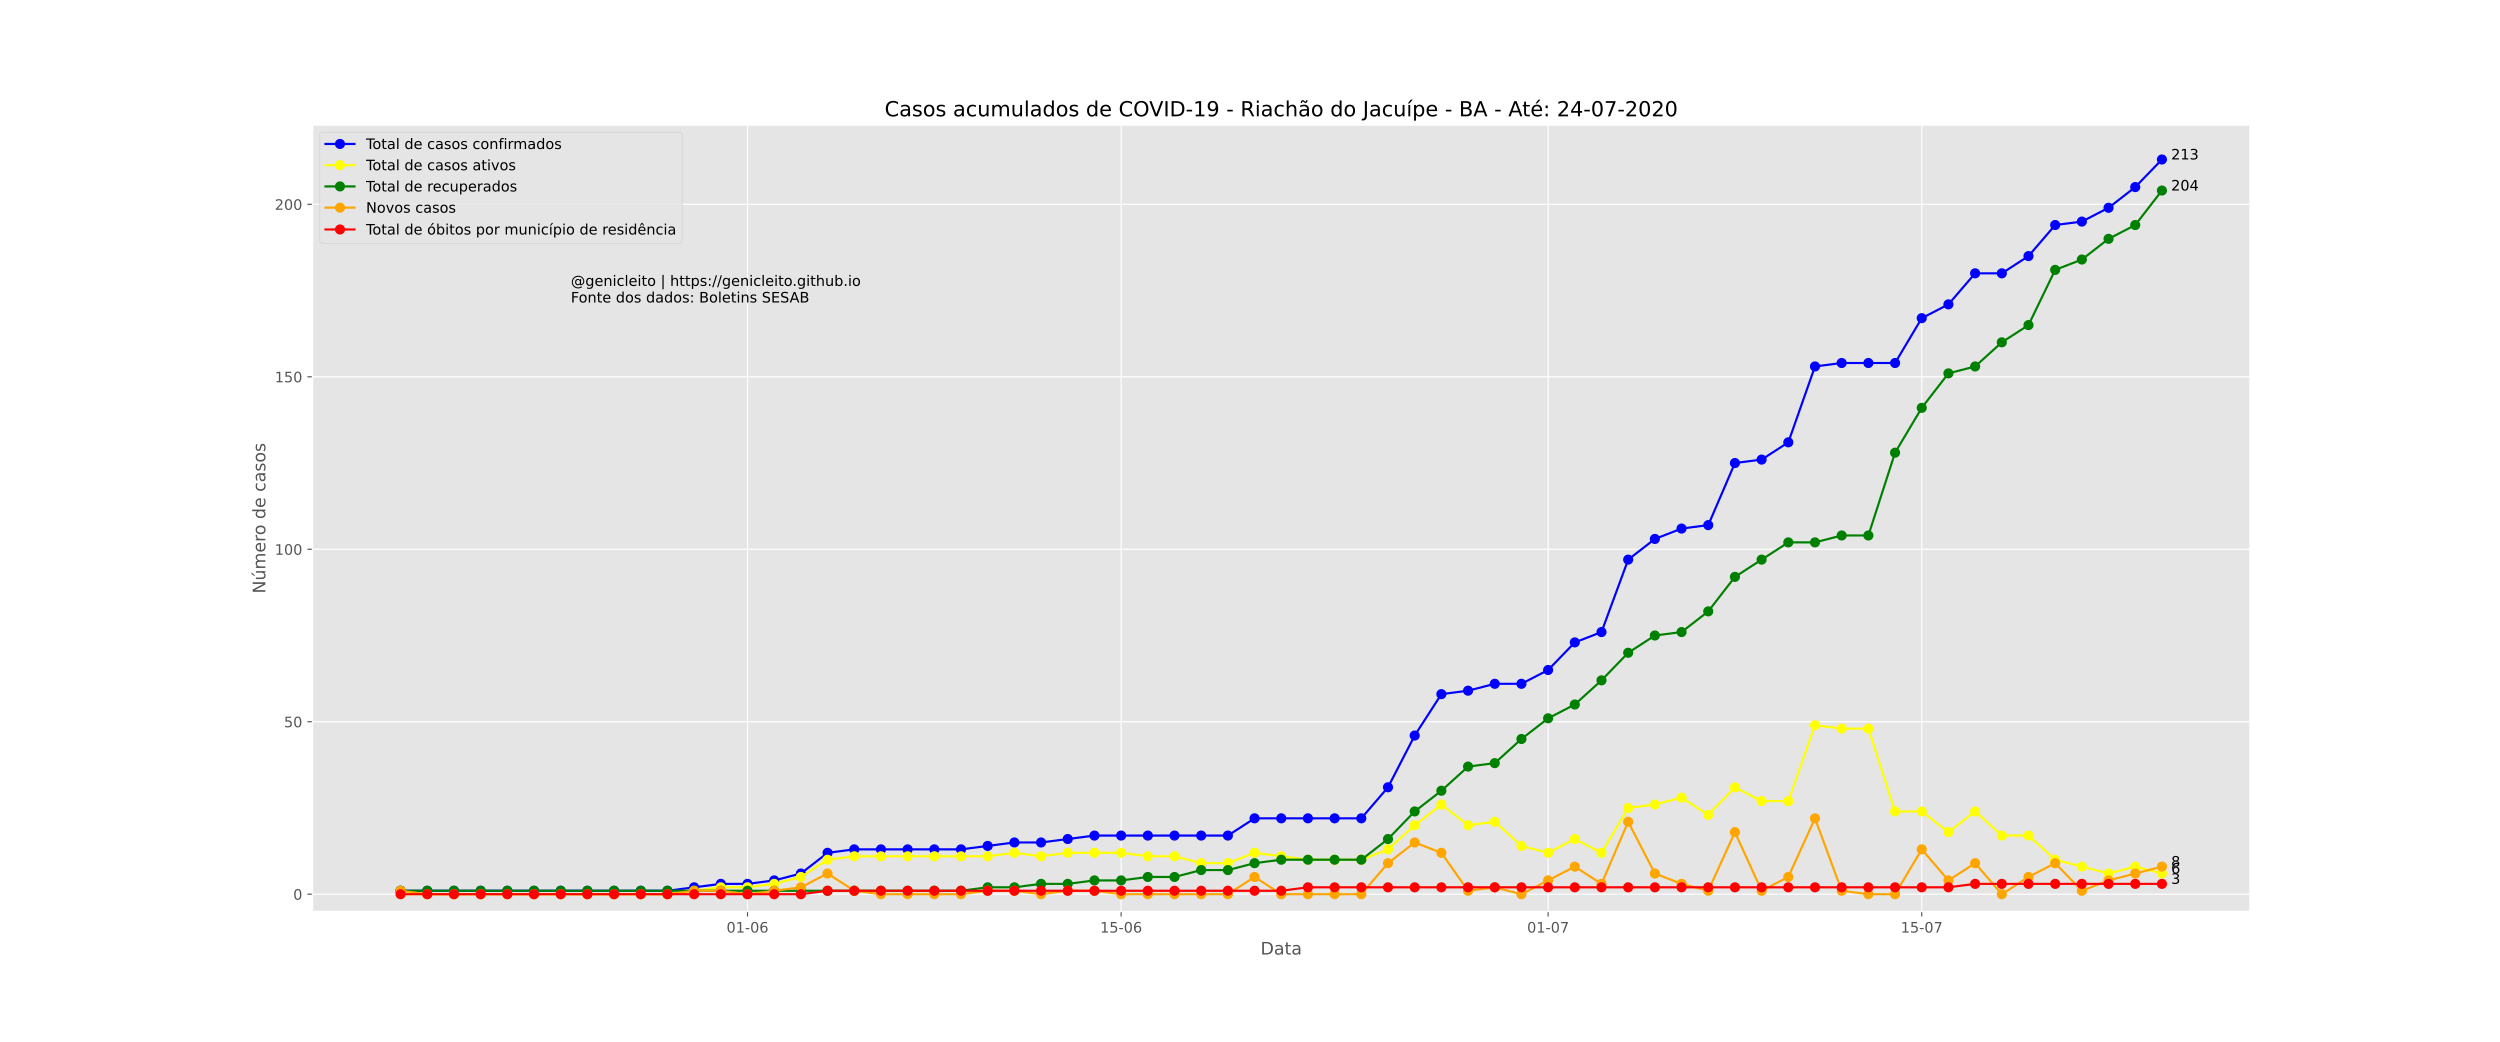 <?xml version="1.0" encoding="utf-8" standalone="no"?>
<!DOCTYPE svg PUBLIC "-//W3C//DTD SVG 1.1//EN"
  "http://www.w3.org/Graphics/SVG/1.1/DTD/svg11.dtd">
<!-- Created with matplotlib (https://matplotlib.org/) -->
<svg height="720pt" version="1.1" viewBox="0 0 1728 720" width="1728pt" xmlns="http://www.w3.org/2000/svg" xmlns:xlink="http://www.w3.org/1999/xlink">
 <defs>
  <style type="text/css">
*{stroke-linecap:butt;stroke-linejoin:round;}
  </style>
 </defs>
 <g id="figure_1">
  <g id="patch_1">
   <path d="M 0 720 
L 1728 720 
L 1728 0 
L 0 0 
z
" style="fill:#ffffff;"/>
  </g>
  <g id="axes_1">
   <g id="patch_2">
    <path d="M 216 630 
L 1555.2 630 
L 1555.2 86.4 
L 216 86.4 
z
" style="fill:#e5e5e5;"/>
   </g>
   <g id="matplotlib.axis_1">
    <g id="xtick_1">
     <g id="line2d_1">
      <path clip-path="url(#p39811087c3)" d="M 516.674 630 
L 516.674 86.4 
" style="fill:none;stroke:#ffffff;stroke-linecap:square;stroke-width:0.8;"/>
     </g>
     <g id="line2d_2">
      <defs>
       <path d="M 0 0 
L 0 3.5 
" id="mf8b560ccc9" style="stroke:#555555;stroke-width:0.8;"/>
      </defs>
      <g>
       <use style="fill:#555555;stroke:#555555;stroke-width:0.8;" x="516.674" xlink:href="#mf8b560ccc9" y="630"/>
      </g>
     </g>
     <g id="text_1">
      <!-- 01-06 -->
      <defs>
       <path d="M 31.781 66.406 
Q 24.172 66.406 20.328 58.906 
Q 16.5 51.422 16.5 36.375 
Q 16.5 21.391 20.328 13.891 
Q 24.172 6.391 31.781 6.391 
Q 39.453 6.391 43.281 13.891 
Q 47.125 21.391 47.125 36.375 
Q 47.125 51.422 43.281 58.906 
Q 39.453 66.406 31.781 66.406 
z
M 31.781 74.219 
Q 44.047 74.219 50.516 64.516 
Q 56.984 54.828 56.984 36.375 
Q 56.984 17.969 50.516 8.266 
Q 44.047 -1.422 31.781 -1.422 
Q 19.531 -1.422 13.062 8.266 
Q 6.594 17.969 6.594 36.375 
Q 6.594 54.828 13.062 64.516 
Q 19.531 74.219 31.781 74.219 
z
" id="DejaVuSans-48"/>
       <path d="M 12.406 8.297 
L 28.516 8.297 
L 28.516 63.922 
L 10.984 60.406 
L 10.984 69.391 
L 28.422 72.906 
L 38.281 72.906 
L 38.281 8.297 
L 54.391 8.297 
L 54.391 0 
L 12.406 0 
z
" id="DejaVuSans-49"/>
       <path d="M 4.891 31.391 
L 31.203 31.391 
L 31.203 23.391 
L 4.891 23.391 
z
" id="DejaVuSans-45"/>
       <path d="M 33.016 40.375 
Q 26.375 40.375 22.484 35.828 
Q 18.609 31.297 18.609 23.391 
Q 18.609 15.531 22.484 10.953 
Q 26.375 6.391 33.016 6.391 
Q 39.656 6.391 43.531 10.953 
Q 47.406 15.531 47.406 23.391 
Q 47.406 31.297 43.531 35.828 
Q 39.656 40.375 33.016 40.375 
z
M 52.594 71.297 
L 52.594 62.312 
Q 48.875 64.062 45.094 64.984 
Q 41.312 65.922 37.594 65.922 
Q 27.828 65.922 22.672 59.328 
Q 17.531 52.734 16.797 39.406 
Q 19.672 43.656 24.016 45.922 
Q 28.375 48.188 33.594 48.188 
Q 44.578 48.188 50.953 41.516 
Q 57.328 34.859 57.328 23.391 
Q 57.328 12.156 50.688 5.359 
Q 44.047 -1.422 33.016 -1.422 
Q 20.359 -1.422 13.672 8.266 
Q 6.984 17.969 6.984 36.375 
Q 6.984 53.656 15.188 63.938 
Q 23.391 74.219 37.203 74.219 
Q 40.922 74.219 44.703 73.484 
Q 48.484 72.75 52.594 71.297 
z
" id="DejaVuSans-54"/>
      </defs>
      <g style="fill:#555555;" transform="translate(502.145 644.598)scale(0.1 -0.1)">
       <use xlink:href="#DejaVuSans-48"/>
       <use x="63.623" xlink:href="#DejaVuSans-49"/>
       <use x="127.246" xlink:href="#DejaVuSans-45"/>
       <use x="163.33" xlink:href="#DejaVuSans-48"/>
       <use x="226.953" xlink:href="#DejaVuSans-54"/>
      </g>
     </g>
    </g>
    <g id="xtick_2">
     <g id="line2d_3">
      <path clip-path="url(#p39811087c3)" d="M 774.922 630 
L 774.922 86.4 
" style="fill:none;stroke:#ffffff;stroke-linecap:square;stroke-width:0.8;"/>
     </g>
     <g id="line2d_4">
      <g>
       <use style="fill:#555555;stroke:#555555;stroke-width:0.8;" x="774.922" xlink:href="#mf8b560ccc9" y="630"/>
      </g>
     </g>
     <g id="text_2">
      <!-- 15-06 -->
      <defs>
       <path d="M 10.797 72.906 
L 49.516 72.906 
L 49.516 64.594 
L 19.828 64.594 
L 19.828 46.734 
Q 21.969 47.469 24.109 47.828 
Q 26.266 48.188 28.422 48.188 
Q 40.625 48.188 47.75 41.5 
Q 54.891 34.812 54.891 23.391 
Q 54.891 11.625 47.562 5.094 
Q 40.234 -1.422 26.906 -1.422 
Q 22.312 -1.422 17.547 -0.641 
Q 12.797 0.141 7.719 1.703 
L 7.719 11.625 
Q 12.109 9.234 16.797 8.062 
Q 21.484 6.891 26.703 6.891 
Q 35.156 6.891 40.078 11.328 
Q 45.016 15.766 45.016 23.391 
Q 45.016 31 40.078 35.438 
Q 35.156 39.891 26.703 39.891 
Q 22.75 39.891 18.812 39.016 
Q 14.891 38.141 10.797 36.281 
z
" id="DejaVuSans-53"/>
      </defs>
      <g style="fill:#555555;" transform="translate(760.393 644.598)scale(0.1 -0.1)">
       <use xlink:href="#DejaVuSans-49"/>
       <use x="63.623" xlink:href="#DejaVuSans-53"/>
       <use x="127.246" xlink:href="#DejaVuSans-45"/>
       <use x="163.33" xlink:href="#DejaVuSans-48"/>
       <use x="226.953" xlink:href="#DejaVuSans-54"/>
      </g>
     </g>
    </g>
    <g id="xtick_3">
     <g id="line2d_5">
      <path clip-path="url(#p39811087c3)" d="M 1070.063 630 
L 1070.063 86.4 
" style="fill:none;stroke:#ffffff;stroke-linecap:square;stroke-width:0.8;"/>
     </g>
     <g id="line2d_6">
      <g>
       <use style="fill:#555555;stroke:#555555;stroke-width:0.8;" x="1070.063" xlink:href="#mf8b560ccc9" y="630"/>
      </g>
     </g>
     <g id="text_3">
      <!-- 01-07 -->
      <defs>
       <path d="M 8.203 72.906 
L 55.078 72.906 
L 55.078 68.703 
L 28.609 0 
L 18.312 0 
L 43.219 64.594 
L 8.203 64.594 
z
" id="DejaVuSans-55"/>
      </defs>
      <g style="fill:#555555;" transform="translate(1055.534 644.598)scale(0.1 -0.1)">
       <use xlink:href="#DejaVuSans-48"/>
       <use x="63.623" xlink:href="#DejaVuSans-49"/>
       <use x="127.246" xlink:href="#DejaVuSans-45"/>
       <use x="163.33" xlink:href="#DejaVuSans-48"/>
       <use x="226.953" xlink:href="#DejaVuSans-55"/>
      </g>
     </g>
    </g>
    <g id="xtick_4">
     <g id="line2d_7">
      <path clip-path="url(#p39811087c3)" d="M 1328.311 630 
L 1328.311 86.4 
" style="fill:none;stroke:#ffffff;stroke-linecap:square;stroke-width:0.8;"/>
     </g>
     <g id="line2d_8">
      <g>
       <use style="fill:#555555;stroke:#555555;stroke-width:0.8;" x="1328.311" xlink:href="#mf8b560ccc9" y="630"/>
      </g>
     </g>
     <g id="text_4">
      <!-- 15-07 -->
      <g style="fill:#555555;" transform="translate(1313.782 644.598)scale(0.1 -0.1)">
       <use xlink:href="#DejaVuSans-49"/>
       <use x="63.623" xlink:href="#DejaVuSans-53"/>
       <use x="127.246" xlink:href="#DejaVuSans-45"/>
       <use x="163.33" xlink:href="#DejaVuSans-48"/>
       <use x="226.953" xlink:href="#DejaVuSans-55"/>
      </g>
     </g>
    </g>
    <g id="text_5">
     <!-- Data -->
     <defs>
      <path d="M 19.672 64.797 
L 19.672 8.109 
L 31.594 8.109 
Q 46.688 8.109 53.688 14.938 
Q 60.688 21.781 60.688 36.531 
Q 60.688 51.172 53.688 57.984 
Q 46.688 64.797 31.594 64.797 
z
M 9.812 72.906 
L 30.078 72.906 
Q 51.266 72.906 61.172 64.094 
Q 71.094 55.281 71.094 36.531 
Q 71.094 17.672 61.125 8.828 
Q 51.172 0 30.078 0 
L 9.812 0 
z
" id="DejaVuSans-68"/>
      <path d="M 34.281 27.484 
Q 23.391 27.484 19.188 25 
Q 14.984 22.516 14.984 16.5 
Q 14.984 11.719 18.141 8.906 
Q 21.297 6.109 26.703 6.109 
Q 34.188 6.109 38.703 11.406 
Q 43.219 16.703 43.219 25.484 
L 43.219 27.484 
z
M 52.203 31.203 
L 52.203 0 
L 43.219 0 
L 43.219 8.297 
Q 40.141 3.328 35.547 0.953 
Q 30.953 -1.422 24.312 -1.422 
Q 15.922 -1.422 10.953 3.297 
Q 6 8.016 6 15.922 
Q 6 25.141 12.172 29.828 
Q 18.359 34.516 30.609 34.516 
L 43.219 34.516 
L 43.219 35.406 
Q 43.219 41.609 39.141 45 
Q 35.062 48.391 27.688 48.391 
Q 23 48.391 18.547 47.266 
Q 14.109 46.141 10.016 43.891 
L 10.016 52.203 
Q 14.938 54.109 19.578 55.047 
Q 24.219 56 28.609 56 
Q 40.484 56 46.344 49.844 
Q 52.203 43.703 52.203 31.203 
z
" id="DejaVuSans-97"/>
      <path d="M 18.312 70.219 
L 18.312 54.688 
L 36.812 54.688 
L 36.812 47.703 
L 18.312 47.703 
L 18.312 18.016 
Q 18.312 11.328 20.141 9.422 
Q 21.969 7.516 27.594 7.516 
L 36.812 7.516 
L 36.812 0 
L 27.594 0 
Q 17.188 0 13.234 3.875 
Q 9.281 7.766 9.281 18.016 
L 9.281 47.703 
L 2.688 47.703 
L 2.688 54.688 
L 9.281 54.688 
L 9.281 70.219 
z
" id="DejaVuSans-116"/>
     </defs>
     <g style="fill:#555555;" transform="translate(871.274 659.796)scale(0.12 -0.12)">
      <use xlink:href="#DejaVuSans-68"/>
      <use x="77.002" xlink:href="#DejaVuSans-97"/>
      <use x="138.281" xlink:href="#DejaVuSans-116"/>
      <use x="177.49" xlink:href="#DejaVuSans-97"/>
     </g>
    </g>
   </g>
   <g id="matplotlib.axis_2">
    <g id="ytick_1">
     <g id="line2d_9">
      <path clip-path="url(#p39811087c3)" d="M 216 618.079 
L 1555.2 618.079 
" style="fill:none;stroke:#ffffff;stroke-linecap:square;stroke-width:0.8;"/>
     </g>
     <g id="line2d_10">
      <defs>
       <path d="M 0 0 
L -3.5 0 
" id="m98d38d66ff" style="stroke:#555555;stroke-width:0.8;"/>
      </defs>
      <g>
       <use style="fill:#555555;stroke:#555555;stroke-width:0.8;" x="216" xlink:href="#m98d38d66ff" y="618.079"/>
      </g>
     </g>
     <g id="text_6">
      <!-- 0 -->
      <g style="fill:#555555;" transform="translate(202.637 621.878)scale(0.1 -0.1)">
       <use xlink:href="#DejaVuSans-48"/>
      </g>
     </g>
    </g>
    <g id="ytick_2">
     <g id="line2d_11">
      <path clip-path="url(#p39811087c3)" d="M 216 498.868 
L 1555.2 498.868 
" style="fill:none;stroke:#ffffff;stroke-linecap:square;stroke-width:0.8;"/>
     </g>
     <g id="line2d_12">
      <g>
       <use style="fill:#555555;stroke:#555555;stroke-width:0.8;" x="216" xlink:href="#m98d38d66ff" y="498.868"/>
      </g>
     </g>
     <g id="text_7">
      <!-- 50 -->
      <g style="fill:#555555;" transform="translate(196.275 502.668)scale(0.1 -0.1)">
       <use xlink:href="#DejaVuSans-53"/>
       <use x="63.623" xlink:href="#DejaVuSans-48"/>
      </g>
     </g>
    </g>
    <g id="ytick_3">
     <g id="line2d_13">
      <path clip-path="url(#p39811087c3)" d="M 216 379.658 
L 1555.2 379.658 
" style="fill:none;stroke:#ffffff;stroke-linecap:square;stroke-width:0.8;"/>
     </g>
     <g id="line2d_14">
      <g>
       <use style="fill:#555555;stroke:#555555;stroke-width:0.8;" x="216" xlink:href="#m98d38d66ff" y="379.658"/>
      </g>
     </g>
     <g id="text_8">
      <!-- 100 -->
      <g style="fill:#555555;" transform="translate(189.912 383.457)scale(0.1 -0.1)">
       <use xlink:href="#DejaVuSans-49"/>
       <use x="63.623" xlink:href="#DejaVuSans-48"/>
       <use x="127.246" xlink:href="#DejaVuSans-48"/>
      </g>
     </g>
    </g>
    <g id="ytick_4">
     <g id="line2d_15">
      <path clip-path="url(#p39811087c3)" d="M 216 260.447 
L 1555.2 260.447 
" style="fill:none;stroke:#ffffff;stroke-linecap:square;stroke-width:0.8;"/>
     </g>
     <g id="line2d_16">
      <g>
       <use style="fill:#555555;stroke:#555555;stroke-width:0.8;" x="216" xlink:href="#m98d38d66ff" y="260.447"/>
      </g>
     </g>
     <g id="text_9">
      <!-- 150 -->
      <g style="fill:#555555;" transform="translate(189.912 264.247)scale(0.1 -0.1)">
       <use xlink:href="#DejaVuSans-49"/>
       <use x="63.623" xlink:href="#DejaVuSans-53"/>
       <use x="127.246" xlink:href="#DejaVuSans-48"/>
      </g>
     </g>
    </g>
    <g id="ytick_5">
     <g id="line2d_17">
      <path clip-path="url(#p39811087c3)" d="M 216 141.237 
L 1555.2 141.237 
" style="fill:none;stroke:#ffffff;stroke-linecap:square;stroke-width:0.8;"/>
     </g>
     <g id="line2d_18">
      <g>
       <use style="fill:#555555;stroke:#555555;stroke-width:0.8;" x="216" xlink:href="#m98d38d66ff" y="141.237"/>
      </g>
     </g>
     <g id="text_10">
      <!-- 200 -->
      <defs>
       <path d="M 19.188 8.297 
L 53.609 8.297 
L 53.609 0 
L 7.328 0 
L 7.328 8.297 
Q 12.938 14.109 22.625 23.891 
Q 32.328 33.688 34.812 36.531 
Q 39.547 41.844 41.422 45.531 
Q 43.312 49.219 43.312 52.781 
Q 43.312 58.594 39.234 62.25 
Q 35.156 65.922 28.609 65.922 
Q 23.969 65.922 18.812 64.312 
Q 13.672 62.703 7.812 59.422 
L 7.812 69.391 
Q 13.766 71.781 18.938 73 
Q 24.125 74.219 28.422 74.219 
Q 39.75 74.219 46.484 68.547 
Q 53.219 62.891 53.219 53.422 
Q 53.219 48.922 51.531 44.891 
Q 49.859 40.875 45.406 35.406 
Q 44.188 33.984 37.641 27.219 
Q 31.109 20.453 19.188 8.297 
z
" id="DejaVuSans-50"/>
      </defs>
      <g style="fill:#555555;" transform="translate(189.912 145.036)scale(0.1 -0.1)">
       <use xlink:href="#DejaVuSans-50"/>
       <use x="63.623" xlink:href="#DejaVuSans-48"/>
       <use x="127.246" xlink:href="#DejaVuSans-48"/>
      </g>
     </g>
    </g>
    <g id="text_11">
     <!-- Número de casos -->
     <defs>
      <path d="M 9.812 72.906 
L 23.094 72.906 
L 55.422 11.922 
L 55.422 72.906 
L 64.984 72.906 
L 64.984 0 
L 51.703 0 
L 19.391 60.984 
L 19.391 0 
L 9.812 0 
z
" id="DejaVuSans-78"/>
      <path d="M 8.5 21.578 
L 8.5 54.688 
L 17.484 54.688 
L 17.484 21.922 
Q 17.484 14.156 20.5 10.266 
Q 23.531 6.391 29.594 6.391 
Q 36.859 6.391 41.078 11.031 
Q 45.312 15.672 45.312 23.688 
L 45.312 54.688 
L 54.297 54.688 
L 54.297 0 
L 45.312 0 
L 45.312 8.406 
Q 42.047 3.422 37.719 1 
Q 33.406 -1.422 27.688 -1.422 
Q 18.266 -1.422 13.375 4.438 
Q 8.5 10.297 8.5 21.578 
z
M 31.109 56 
z
M 37.781 79.984 
L 47.5 79.984 
L 31.594 61.625 
L 24.109 61.625 
z
" id="DejaVuSans-250"/>
      <path d="M 52 44.188 
Q 55.375 50.25 60.062 53.125 
Q 64.75 56 71.094 56 
Q 79.641 56 84.281 50.016 
Q 88.922 44.047 88.922 33.016 
L 88.922 0 
L 79.891 0 
L 79.891 32.719 
Q 79.891 40.578 77.094 44.375 
Q 74.312 48.188 68.609 48.188 
Q 61.625 48.188 57.562 43.547 
Q 53.516 38.922 53.516 30.906 
L 53.516 0 
L 44.484 0 
L 44.484 32.719 
Q 44.484 40.625 41.703 44.406 
Q 38.922 48.188 33.109 48.188 
Q 26.219 48.188 22.156 43.531 
Q 18.109 38.875 18.109 30.906 
L 18.109 0 
L 9.078 0 
L 9.078 54.688 
L 18.109 54.688 
L 18.109 46.188 
Q 21.188 51.219 25.484 53.609 
Q 29.781 56 35.688 56 
Q 41.656 56 45.828 52.969 
Q 50 49.953 52 44.188 
z
" id="DejaVuSans-109"/>
      <path d="M 56.203 29.594 
L 56.203 25.203 
L 14.891 25.203 
Q 15.484 15.922 20.484 11.062 
Q 25.484 6.203 34.422 6.203 
Q 39.594 6.203 44.453 7.469 
Q 49.312 8.734 54.109 11.281 
L 54.109 2.781 
Q 49.266 0.734 44.188 -0.344 
Q 39.109 -1.422 33.891 -1.422 
Q 20.797 -1.422 13.156 6.188 
Q 5.516 13.812 5.516 26.812 
Q 5.516 40.234 12.766 48.109 
Q 20.016 56 32.328 56 
Q 43.359 56 49.781 48.891 
Q 56.203 41.797 56.203 29.594 
z
M 47.219 32.234 
Q 47.125 39.594 43.094 43.984 
Q 39.062 48.391 32.422 48.391 
Q 24.906 48.391 20.391 44.141 
Q 15.875 39.891 15.188 32.172 
z
" id="DejaVuSans-101"/>
      <path d="M 41.109 46.297 
Q 39.594 47.172 37.812 47.578 
Q 36.031 48 33.891 48 
Q 26.266 48 22.188 43.047 
Q 18.109 38.094 18.109 28.812 
L 18.109 0 
L 9.078 0 
L 9.078 54.688 
L 18.109 54.688 
L 18.109 46.188 
Q 20.953 51.172 25.484 53.578 
Q 30.031 56 36.531 56 
Q 37.453 56 38.578 55.875 
Q 39.703 55.766 41.062 55.516 
z
" id="DejaVuSans-114"/>
      <path d="M 30.609 48.391 
Q 23.391 48.391 19.188 42.75 
Q 14.984 37.109 14.984 27.297 
Q 14.984 17.484 19.156 11.844 
Q 23.344 6.203 30.609 6.203 
Q 37.797 6.203 41.984 11.859 
Q 46.188 17.531 46.188 27.297 
Q 46.188 37.016 41.984 42.703 
Q 37.797 48.391 30.609 48.391 
z
M 30.609 56 
Q 42.328 56 49.016 48.375 
Q 55.719 40.766 55.719 27.297 
Q 55.719 13.875 49.016 6.219 
Q 42.328 -1.422 30.609 -1.422 
Q 18.844 -1.422 12.172 6.219 
Q 5.516 13.875 5.516 27.297 
Q 5.516 40.766 12.172 48.375 
Q 18.844 56 30.609 56 
z
" id="DejaVuSans-111"/>
      <path id="DejaVuSans-32"/>
      <path d="M 45.406 46.391 
L 45.406 75.984 
L 54.391 75.984 
L 54.391 0 
L 45.406 0 
L 45.406 8.203 
Q 42.578 3.328 38.25 0.953 
Q 33.938 -1.422 27.875 -1.422 
Q 17.969 -1.422 11.734 6.484 
Q 5.516 14.406 5.516 27.297 
Q 5.516 40.188 11.734 48.094 
Q 17.969 56 27.875 56 
Q 33.938 56 38.25 53.625 
Q 42.578 51.266 45.406 46.391 
z
M 14.797 27.297 
Q 14.797 17.391 18.875 11.75 
Q 22.953 6.109 30.078 6.109 
Q 37.203 6.109 41.297 11.75 
Q 45.406 17.391 45.406 27.297 
Q 45.406 37.203 41.297 42.844 
Q 37.203 48.484 30.078 48.484 
Q 22.953 48.484 18.875 42.844 
Q 14.797 37.203 14.797 27.297 
z
" id="DejaVuSans-100"/>
      <path d="M 48.781 52.594 
L 48.781 44.188 
Q 44.969 46.297 41.141 47.344 
Q 37.312 48.391 33.406 48.391 
Q 24.656 48.391 19.812 42.844 
Q 14.984 37.312 14.984 27.297 
Q 14.984 17.281 19.812 11.734 
Q 24.656 6.203 33.406 6.203 
Q 37.312 6.203 41.141 7.25 
Q 44.969 8.297 48.781 10.406 
L 48.781 2.094 
Q 45.016 0.344 40.984 -0.531 
Q 36.969 -1.422 32.422 -1.422 
Q 20.062 -1.422 12.781 6.344 
Q 5.516 14.109 5.516 27.297 
Q 5.516 40.672 12.859 48.328 
Q 20.219 56 33.016 56 
Q 37.156 56 41.109 55.141 
Q 45.062 54.297 48.781 52.594 
z
" id="DejaVuSans-99"/>
      <path d="M 44.281 53.078 
L 44.281 44.578 
Q 40.484 46.531 36.375 47.5 
Q 32.281 48.484 27.875 48.484 
Q 21.188 48.484 17.844 46.438 
Q 14.5 44.391 14.5 40.281 
Q 14.5 37.156 16.891 35.375 
Q 19.281 33.594 26.516 31.984 
L 29.594 31.297 
Q 39.156 29.25 43.188 25.516 
Q 47.219 21.781 47.219 15.094 
Q 47.219 7.469 41.188 3.016 
Q 35.156 -1.422 24.609 -1.422 
Q 20.219 -1.422 15.453 -0.562 
Q 10.688 0.297 5.422 2 
L 5.422 11.281 
Q 10.406 8.688 15.234 7.391 
Q 20.062 6.109 24.812 6.109 
Q 31.156 6.109 34.562 8.281 
Q 37.984 10.453 37.984 14.406 
Q 37.984 18.062 35.516 20.016 
Q 33.062 21.969 24.703 23.781 
L 21.578 24.516 
Q 13.234 26.266 9.516 29.906 
Q 5.812 33.547 5.812 39.891 
Q 5.812 47.609 11.281 51.797 
Q 16.75 56 26.812 56 
Q 31.781 56 36.172 55.266 
Q 40.578 54.547 44.281 53.078 
z
" id="DejaVuSans-115"/>
     </defs>
     <g style="fill:#555555;" transform="translate(183.417 410.243)rotate(-90)scale(0.12 -0.12)">
      <use xlink:href="#DejaVuSans-78"/>
      <use x="74.805" xlink:href="#DejaVuSans-250"/>
      <use x="138.184" xlink:href="#DejaVuSans-109"/>
      <use x="235.596" xlink:href="#DejaVuSans-101"/>
      <use x="297.119" xlink:href="#DejaVuSans-114"/>
      <use x="335.982" xlink:href="#DejaVuSans-111"/>
      <use x="397.164" xlink:href="#DejaVuSans-32"/>
      <use x="428.951" xlink:href="#DejaVuSans-100"/>
      <use x="492.428" xlink:href="#DejaVuSans-101"/>
      <use x="553.951" xlink:href="#DejaVuSans-32"/>
      <use x="585.738" xlink:href="#DejaVuSans-99"/>
      <use x="640.719" xlink:href="#DejaVuSans-97"/>
      <use x="701.998" xlink:href="#DejaVuSans-115"/>
      <use x="754.098" xlink:href="#DejaVuSans-111"/>
      <use x="815.279" xlink:href="#DejaVuSans-115"/>
     </g>
    </g>
   </g>
   <g id="line2d_19">
    <path clip-path="url(#p39811087c3)" d="M 276.873 615.695 
L 295.319 615.695 
L 313.765 615.695 
L 332.212 615.695 
L 350.658 615.695 
L 369.104 615.695 
L 387.55 615.695 
L 405.997 615.695 
L 424.443 615.695 
L 442.889 615.695 
L 461.336 615.695 
L 479.782 613.311 
L 498.228 610.926 
L 516.674 610.926 
L 535.121 608.542 
L 553.567 603.774 
L 572.013 589.468 
L 590.46 587.084 
L 608.906 587.084 
L 627.352 587.084 
L 645.798 587.084 
L 664.245 587.084 
L 682.691 584.7 
L 701.137 582.316 
L 719.583 582.316 
L 738.03 579.932 
L 756.476 577.547 
L 774.922 577.547 
L 793.369 577.547 
L 811.815 577.547 
L 830.261 577.547 
L 848.707 577.547 
L 867.154 565.626 
L 885.6 565.626 
L 904.046 565.626 
L 922.493 565.626 
L 940.939 565.626 
L 959.385 544.168 
L 977.831 508.405 
L 996.278 479.795 
L 1014.724 477.411 
L 1033.17 472.642 
L 1051.617 472.642 
L 1070.063 463.105 
L 1088.509 444.032 
L 1106.955 436.879 
L 1125.402 386.811 
L 1143.848 372.505 
L 1162.294 365.353 
L 1180.74 362.968 
L 1199.187 320.053 
L 1217.633 317.668 
L 1236.079 305.747 
L 1254.526 253.295 
L 1272.972 250.911 
L 1291.418 250.911 
L 1309.864 250.911 
L 1328.311 219.916 
L 1346.757 210.379 
L 1365.203 188.921 
L 1383.65 188.921 
L 1402.096 177 
L 1420.542 155.542 
L 1438.988 153.158 
L 1457.435 143.621 
L 1475.881 129.316 
L 1494.327 110.242 
" style="fill:none;stroke:#0000ff;stroke-linecap:square;stroke-width:1.5;"/>
    <defs>
     <path d="M 0 3 
C 0.796 3 1.559 2.684 2.121 2.121 
C 2.684 1.559 3 0.796 3 0 
C 3 -0.796 2.684 -1.559 2.121 -2.121 
C 1.559 -2.684 0.796 -3 0 -3 
C -0.796 -3 -1.559 -2.684 -2.121 -2.121 
C -2.684 -1.559 -3 -0.796 -3 0 
C -3 0.796 -2.684 1.559 -2.121 2.121 
C -1.559 2.684 -0.796 3 0 3 
z
" id="m34d0299710" style="stroke:#0000ff;"/>
    </defs>
    <g clip-path="url(#p39811087c3)">
     <use style="fill:#0000ff;stroke:#0000ff;" x="276.873" xlink:href="#m34d0299710" y="615.695"/>
     <use style="fill:#0000ff;stroke:#0000ff;" x="295.319" xlink:href="#m34d0299710" y="615.695"/>
     <use style="fill:#0000ff;stroke:#0000ff;" x="313.765" xlink:href="#m34d0299710" y="615.695"/>
     <use style="fill:#0000ff;stroke:#0000ff;" x="332.212" xlink:href="#m34d0299710" y="615.695"/>
     <use style="fill:#0000ff;stroke:#0000ff;" x="350.658" xlink:href="#m34d0299710" y="615.695"/>
     <use style="fill:#0000ff;stroke:#0000ff;" x="369.104" xlink:href="#m34d0299710" y="615.695"/>
     <use style="fill:#0000ff;stroke:#0000ff;" x="387.55" xlink:href="#m34d0299710" y="615.695"/>
     <use style="fill:#0000ff;stroke:#0000ff;" x="405.997" xlink:href="#m34d0299710" y="615.695"/>
     <use style="fill:#0000ff;stroke:#0000ff;" x="424.443" xlink:href="#m34d0299710" y="615.695"/>
     <use style="fill:#0000ff;stroke:#0000ff;" x="442.889" xlink:href="#m34d0299710" y="615.695"/>
     <use style="fill:#0000ff;stroke:#0000ff;" x="461.336" xlink:href="#m34d0299710" y="615.695"/>
     <use style="fill:#0000ff;stroke:#0000ff;" x="479.782" xlink:href="#m34d0299710" y="613.311"/>
     <use style="fill:#0000ff;stroke:#0000ff;" x="498.228" xlink:href="#m34d0299710" y="610.926"/>
     <use style="fill:#0000ff;stroke:#0000ff;" x="516.674" xlink:href="#m34d0299710" y="610.926"/>
     <use style="fill:#0000ff;stroke:#0000ff;" x="535.121" xlink:href="#m34d0299710" y="608.542"/>
     <use style="fill:#0000ff;stroke:#0000ff;" x="553.567" xlink:href="#m34d0299710" y="603.774"/>
     <use style="fill:#0000ff;stroke:#0000ff;" x="572.013" xlink:href="#m34d0299710" y="589.468"/>
     <use style="fill:#0000ff;stroke:#0000ff;" x="590.46" xlink:href="#m34d0299710" y="587.084"/>
     <use style="fill:#0000ff;stroke:#0000ff;" x="608.906" xlink:href="#m34d0299710" y="587.084"/>
     <use style="fill:#0000ff;stroke:#0000ff;" x="627.352" xlink:href="#m34d0299710" y="587.084"/>
     <use style="fill:#0000ff;stroke:#0000ff;" x="645.798" xlink:href="#m34d0299710" y="587.084"/>
     <use style="fill:#0000ff;stroke:#0000ff;" x="664.245" xlink:href="#m34d0299710" y="587.084"/>
     <use style="fill:#0000ff;stroke:#0000ff;" x="682.691" xlink:href="#m34d0299710" y="584.7"/>
     <use style="fill:#0000ff;stroke:#0000ff;" x="701.137" xlink:href="#m34d0299710" y="582.316"/>
     <use style="fill:#0000ff;stroke:#0000ff;" x="719.583" xlink:href="#m34d0299710" y="582.316"/>
     <use style="fill:#0000ff;stroke:#0000ff;" x="738.03" xlink:href="#m34d0299710" y="579.932"/>
     <use style="fill:#0000ff;stroke:#0000ff;" x="756.476" xlink:href="#m34d0299710" y="577.547"/>
     <use style="fill:#0000ff;stroke:#0000ff;" x="774.922" xlink:href="#m34d0299710" y="577.547"/>
     <use style="fill:#0000ff;stroke:#0000ff;" x="793.369" xlink:href="#m34d0299710" y="577.547"/>
     <use style="fill:#0000ff;stroke:#0000ff;" x="811.815" xlink:href="#m34d0299710" y="577.547"/>
     <use style="fill:#0000ff;stroke:#0000ff;" x="830.261" xlink:href="#m34d0299710" y="577.547"/>
     <use style="fill:#0000ff;stroke:#0000ff;" x="848.707" xlink:href="#m34d0299710" y="577.547"/>
     <use style="fill:#0000ff;stroke:#0000ff;" x="867.154" xlink:href="#m34d0299710" y="565.626"/>
     <use style="fill:#0000ff;stroke:#0000ff;" x="885.6" xlink:href="#m34d0299710" y="565.626"/>
     <use style="fill:#0000ff;stroke:#0000ff;" x="904.046" xlink:href="#m34d0299710" y="565.626"/>
     <use style="fill:#0000ff;stroke:#0000ff;" x="922.493" xlink:href="#m34d0299710" y="565.626"/>
     <use style="fill:#0000ff;stroke:#0000ff;" x="940.939" xlink:href="#m34d0299710" y="565.626"/>
     <use style="fill:#0000ff;stroke:#0000ff;" x="959.385" xlink:href="#m34d0299710" y="544.168"/>
     <use style="fill:#0000ff;stroke:#0000ff;" x="977.831" xlink:href="#m34d0299710" y="508.405"/>
     <use style="fill:#0000ff;stroke:#0000ff;" x="996.278" xlink:href="#m34d0299710" y="479.795"/>
     <use style="fill:#0000ff;stroke:#0000ff;" x="1014.724" xlink:href="#m34d0299710" y="477.411"/>
     <use style="fill:#0000ff;stroke:#0000ff;" x="1033.17" xlink:href="#m34d0299710" y="472.642"/>
     <use style="fill:#0000ff;stroke:#0000ff;" x="1051.617" xlink:href="#m34d0299710" y="472.642"/>
     <use style="fill:#0000ff;stroke:#0000ff;" x="1070.063" xlink:href="#m34d0299710" y="463.105"/>
     <use style="fill:#0000ff;stroke:#0000ff;" x="1088.509" xlink:href="#m34d0299710" y="444.032"/>
     <use style="fill:#0000ff;stroke:#0000ff;" x="1106.955" xlink:href="#m34d0299710" y="436.879"/>
     <use style="fill:#0000ff;stroke:#0000ff;" x="1125.402" xlink:href="#m34d0299710" y="386.811"/>
     <use style="fill:#0000ff;stroke:#0000ff;" x="1143.848" xlink:href="#m34d0299710" y="372.505"/>
     <use style="fill:#0000ff;stroke:#0000ff;" x="1162.294" xlink:href="#m34d0299710" y="365.353"/>
     <use style="fill:#0000ff;stroke:#0000ff;" x="1180.74" xlink:href="#m34d0299710" y="362.968"/>
     <use style="fill:#0000ff;stroke:#0000ff;" x="1199.187" xlink:href="#m34d0299710" y="320.053"/>
     <use style="fill:#0000ff;stroke:#0000ff;" x="1217.633" xlink:href="#m34d0299710" y="317.668"/>
     <use style="fill:#0000ff;stroke:#0000ff;" x="1236.079" xlink:href="#m34d0299710" y="305.747"/>
     <use style="fill:#0000ff;stroke:#0000ff;" x="1254.526" xlink:href="#m34d0299710" y="253.295"/>
     <use style="fill:#0000ff;stroke:#0000ff;" x="1272.972" xlink:href="#m34d0299710" y="250.911"/>
     <use style="fill:#0000ff;stroke:#0000ff;" x="1291.418" xlink:href="#m34d0299710" y="250.911"/>
     <use style="fill:#0000ff;stroke:#0000ff;" x="1309.864" xlink:href="#m34d0299710" y="250.911"/>
     <use style="fill:#0000ff;stroke:#0000ff;" x="1328.311" xlink:href="#m34d0299710" y="219.916"/>
     <use style="fill:#0000ff;stroke:#0000ff;" x="1346.757" xlink:href="#m34d0299710" y="210.379"/>
     <use style="fill:#0000ff;stroke:#0000ff;" x="1365.203" xlink:href="#m34d0299710" y="188.921"/>
     <use style="fill:#0000ff;stroke:#0000ff;" x="1383.65" xlink:href="#m34d0299710" y="188.921"/>
     <use style="fill:#0000ff;stroke:#0000ff;" x="1402.096" xlink:href="#m34d0299710" y="177"/>
     <use style="fill:#0000ff;stroke:#0000ff;" x="1420.542" xlink:href="#m34d0299710" y="155.542"/>
     <use style="fill:#0000ff;stroke:#0000ff;" x="1438.988" xlink:href="#m34d0299710" y="153.158"/>
     <use style="fill:#0000ff;stroke:#0000ff;" x="1457.435" xlink:href="#m34d0299710" y="143.621"/>
     <use style="fill:#0000ff;stroke:#0000ff;" x="1475.881" xlink:href="#m34d0299710" y="129.316"/>
     <use style="fill:#0000ff;stroke:#0000ff;" x="1494.327" xlink:href="#m34d0299710" y="110.242"/>
    </g>
   </g>
   <g id="line2d_20">
    <path clip-path="url(#p39811087c3)" d="M 276.873 618.079 
L 295.319 618.079 
L 313.765 618.079 
L 332.212 618.079 
L 350.658 618.079 
L 369.104 618.079 
L 387.55 618.079 
L 405.997 618.079 
L 424.443 618.079 
L 442.889 618.079 
L 461.336 618.079 
L 479.782 615.695 
L 498.228 613.311 
L 516.674 613.311 
L 535.121 610.926 
L 553.567 606.158 
L 572.013 594.237 
L 590.46 591.853 
L 608.906 591.853 
L 627.352 591.853 
L 645.798 591.853 
L 664.245 591.853 
L 682.691 591.853 
L 701.137 589.468 
L 719.583 591.853 
L 738.03 589.468 
L 756.476 589.468 
L 774.922 589.468 
L 793.369 591.853 
L 811.815 591.853 
L 830.261 596.621 
L 848.707 596.621 
L 867.154 589.468 
L 885.6 591.853 
L 904.046 594.237 
L 922.493 594.237 
L 940.939 594.237 
L 959.385 587.084 
L 977.831 570.395 
L 996.278 556.089 
L 1014.724 570.395 
L 1033.17 568.011 
L 1051.617 584.7 
L 1070.063 589.468 
L 1088.509 579.932 
L 1106.955 589.468 
L 1125.402 558.474 
L 1143.848 556.089 
L 1162.294 551.321 
L 1180.74 563.242 
L 1199.187 544.168 
L 1217.633 553.705 
L 1236.079 553.705 
L 1254.526 501.253 
L 1272.972 503.637 
L 1291.418 503.637 
L 1309.864 560.858 
L 1328.311 560.858 
L 1346.757 575.163 
L 1365.203 560.858 
L 1383.65 577.547 
L 1402.096 577.547 
L 1420.542 594.237 
L 1438.988 599.005 
L 1457.435 603.774 
L 1475.881 599.005 
L 1494.327 603.774 
" style="fill:none;stroke:#ffff00;stroke-linecap:square;stroke-width:1.5;"/>
    <defs>
     <path d="M 0 3 
C 0.796 3 1.559 2.684 2.121 2.121 
C 2.684 1.559 3 0.796 3 0 
C 3 -0.796 2.684 -1.559 2.121 -2.121 
C 1.559 -2.684 0.796 -3 0 -3 
C -0.796 -3 -1.559 -2.684 -2.121 -2.121 
C -2.684 -1.559 -3 -0.796 -3 0 
C -3 0.796 -2.684 1.559 -2.121 2.121 
C -1.559 2.684 -0.796 3 0 3 
z
" id="m3e5dfd969f" style="stroke:#ffff00;"/>
    </defs>
    <g clip-path="url(#p39811087c3)">
     <use style="fill:#ffff00;stroke:#ffff00;" x="276.873" xlink:href="#m3e5dfd969f" y="618.079"/>
     <use style="fill:#ffff00;stroke:#ffff00;" x="295.319" xlink:href="#m3e5dfd969f" y="618.079"/>
     <use style="fill:#ffff00;stroke:#ffff00;" x="313.765" xlink:href="#m3e5dfd969f" y="618.079"/>
     <use style="fill:#ffff00;stroke:#ffff00;" x="332.212" xlink:href="#m3e5dfd969f" y="618.079"/>
     <use style="fill:#ffff00;stroke:#ffff00;" x="350.658" xlink:href="#m3e5dfd969f" y="618.079"/>
     <use style="fill:#ffff00;stroke:#ffff00;" x="369.104" xlink:href="#m3e5dfd969f" y="618.079"/>
     <use style="fill:#ffff00;stroke:#ffff00;" x="387.55" xlink:href="#m3e5dfd969f" y="618.079"/>
     <use style="fill:#ffff00;stroke:#ffff00;" x="405.997" xlink:href="#m3e5dfd969f" y="618.079"/>
     <use style="fill:#ffff00;stroke:#ffff00;" x="424.443" xlink:href="#m3e5dfd969f" y="618.079"/>
     <use style="fill:#ffff00;stroke:#ffff00;" x="442.889" xlink:href="#m3e5dfd969f" y="618.079"/>
     <use style="fill:#ffff00;stroke:#ffff00;" x="461.336" xlink:href="#m3e5dfd969f" y="618.079"/>
     <use style="fill:#ffff00;stroke:#ffff00;" x="479.782" xlink:href="#m3e5dfd969f" y="615.695"/>
     <use style="fill:#ffff00;stroke:#ffff00;" x="498.228" xlink:href="#m3e5dfd969f" y="613.311"/>
     <use style="fill:#ffff00;stroke:#ffff00;" x="516.674" xlink:href="#m3e5dfd969f" y="613.311"/>
     <use style="fill:#ffff00;stroke:#ffff00;" x="535.121" xlink:href="#m3e5dfd969f" y="610.926"/>
     <use style="fill:#ffff00;stroke:#ffff00;" x="553.567" xlink:href="#m3e5dfd969f" y="606.158"/>
     <use style="fill:#ffff00;stroke:#ffff00;" x="572.013" xlink:href="#m3e5dfd969f" y="594.237"/>
     <use style="fill:#ffff00;stroke:#ffff00;" x="590.46" xlink:href="#m3e5dfd969f" y="591.853"/>
     <use style="fill:#ffff00;stroke:#ffff00;" x="608.906" xlink:href="#m3e5dfd969f" y="591.853"/>
     <use style="fill:#ffff00;stroke:#ffff00;" x="627.352" xlink:href="#m3e5dfd969f" y="591.853"/>
     <use style="fill:#ffff00;stroke:#ffff00;" x="645.798" xlink:href="#m3e5dfd969f" y="591.853"/>
     <use style="fill:#ffff00;stroke:#ffff00;" x="664.245" xlink:href="#m3e5dfd969f" y="591.853"/>
     <use style="fill:#ffff00;stroke:#ffff00;" x="682.691" xlink:href="#m3e5dfd969f" y="591.853"/>
     <use style="fill:#ffff00;stroke:#ffff00;" x="701.137" xlink:href="#m3e5dfd969f" y="589.468"/>
     <use style="fill:#ffff00;stroke:#ffff00;" x="719.583" xlink:href="#m3e5dfd969f" y="591.853"/>
     <use style="fill:#ffff00;stroke:#ffff00;" x="738.03" xlink:href="#m3e5dfd969f" y="589.468"/>
     <use style="fill:#ffff00;stroke:#ffff00;" x="756.476" xlink:href="#m3e5dfd969f" y="589.468"/>
     <use style="fill:#ffff00;stroke:#ffff00;" x="774.922" xlink:href="#m3e5dfd969f" y="589.468"/>
     <use style="fill:#ffff00;stroke:#ffff00;" x="793.369" xlink:href="#m3e5dfd969f" y="591.853"/>
     <use style="fill:#ffff00;stroke:#ffff00;" x="811.815" xlink:href="#m3e5dfd969f" y="591.853"/>
     <use style="fill:#ffff00;stroke:#ffff00;" x="830.261" xlink:href="#m3e5dfd969f" y="596.621"/>
     <use style="fill:#ffff00;stroke:#ffff00;" x="848.707" xlink:href="#m3e5dfd969f" y="596.621"/>
     <use style="fill:#ffff00;stroke:#ffff00;" x="867.154" xlink:href="#m3e5dfd969f" y="589.468"/>
     <use style="fill:#ffff00;stroke:#ffff00;" x="885.6" xlink:href="#m3e5dfd969f" y="591.853"/>
     <use style="fill:#ffff00;stroke:#ffff00;" x="904.046" xlink:href="#m3e5dfd969f" y="594.237"/>
     <use style="fill:#ffff00;stroke:#ffff00;" x="922.493" xlink:href="#m3e5dfd969f" y="594.237"/>
     <use style="fill:#ffff00;stroke:#ffff00;" x="940.939" xlink:href="#m3e5dfd969f" y="594.237"/>
     <use style="fill:#ffff00;stroke:#ffff00;" x="959.385" xlink:href="#m3e5dfd969f" y="587.084"/>
     <use style="fill:#ffff00;stroke:#ffff00;" x="977.831" xlink:href="#m3e5dfd969f" y="570.395"/>
     <use style="fill:#ffff00;stroke:#ffff00;" x="996.278" xlink:href="#m3e5dfd969f" y="556.089"/>
     <use style="fill:#ffff00;stroke:#ffff00;" x="1014.724" xlink:href="#m3e5dfd969f" y="570.395"/>
     <use style="fill:#ffff00;stroke:#ffff00;" x="1033.17" xlink:href="#m3e5dfd969f" y="568.011"/>
     <use style="fill:#ffff00;stroke:#ffff00;" x="1051.617" xlink:href="#m3e5dfd969f" y="584.7"/>
     <use style="fill:#ffff00;stroke:#ffff00;" x="1070.063" xlink:href="#m3e5dfd969f" y="589.468"/>
     <use style="fill:#ffff00;stroke:#ffff00;" x="1088.509" xlink:href="#m3e5dfd969f" y="579.932"/>
     <use style="fill:#ffff00;stroke:#ffff00;" x="1106.955" xlink:href="#m3e5dfd969f" y="589.468"/>
     <use style="fill:#ffff00;stroke:#ffff00;" x="1125.402" xlink:href="#m3e5dfd969f" y="558.474"/>
     <use style="fill:#ffff00;stroke:#ffff00;" x="1143.848" xlink:href="#m3e5dfd969f" y="556.089"/>
     <use style="fill:#ffff00;stroke:#ffff00;" x="1162.294" xlink:href="#m3e5dfd969f" y="551.321"/>
     <use style="fill:#ffff00;stroke:#ffff00;" x="1180.74" xlink:href="#m3e5dfd969f" y="563.242"/>
     <use style="fill:#ffff00;stroke:#ffff00;" x="1199.187" xlink:href="#m3e5dfd969f" y="544.168"/>
     <use style="fill:#ffff00;stroke:#ffff00;" x="1217.633" xlink:href="#m3e5dfd969f" y="553.705"/>
     <use style="fill:#ffff00;stroke:#ffff00;" x="1236.079" xlink:href="#m3e5dfd969f" y="553.705"/>
     <use style="fill:#ffff00;stroke:#ffff00;" x="1254.526" xlink:href="#m3e5dfd969f" y="501.253"/>
     <use style="fill:#ffff00;stroke:#ffff00;" x="1272.972" xlink:href="#m3e5dfd969f" y="503.637"/>
     <use style="fill:#ffff00;stroke:#ffff00;" x="1291.418" xlink:href="#m3e5dfd969f" y="503.637"/>
     <use style="fill:#ffff00;stroke:#ffff00;" x="1309.864" xlink:href="#m3e5dfd969f" y="560.858"/>
     <use style="fill:#ffff00;stroke:#ffff00;" x="1328.311" xlink:href="#m3e5dfd969f" y="560.858"/>
     <use style="fill:#ffff00;stroke:#ffff00;" x="1346.757" xlink:href="#m3e5dfd969f" y="575.163"/>
     <use style="fill:#ffff00;stroke:#ffff00;" x="1365.203" xlink:href="#m3e5dfd969f" y="560.858"/>
     <use style="fill:#ffff00;stroke:#ffff00;" x="1383.65" xlink:href="#m3e5dfd969f" y="577.547"/>
     <use style="fill:#ffff00;stroke:#ffff00;" x="1402.096" xlink:href="#m3e5dfd969f" y="577.547"/>
     <use style="fill:#ffff00;stroke:#ffff00;" x="1420.542" xlink:href="#m3e5dfd969f" y="594.237"/>
     <use style="fill:#ffff00;stroke:#ffff00;" x="1438.988" xlink:href="#m3e5dfd969f" y="599.005"/>
     <use style="fill:#ffff00;stroke:#ffff00;" x="1457.435" xlink:href="#m3e5dfd969f" y="603.774"/>
     <use style="fill:#ffff00;stroke:#ffff00;" x="1475.881" xlink:href="#m3e5dfd969f" y="599.005"/>
     <use style="fill:#ffff00;stroke:#ffff00;" x="1494.327" xlink:href="#m3e5dfd969f" y="603.774"/>
    </g>
   </g>
   <g id="line2d_21">
    <path clip-path="url(#p39811087c3)" d="M 276.873 615.695 
L 295.319 615.695 
L 313.765 615.695 
L 332.212 615.695 
L 350.658 615.695 
L 369.104 615.695 
L 387.55 615.695 
L 405.997 615.695 
L 424.443 615.695 
L 442.889 615.695 
L 461.336 615.695 
L 479.782 615.695 
L 498.228 615.695 
L 516.674 615.695 
L 535.121 615.695 
L 553.567 615.695 
L 572.013 615.695 
L 590.46 615.695 
L 608.906 615.695 
L 627.352 615.695 
L 645.798 615.695 
L 664.245 615.695 
L 682.691 613.311 
L 701.137 613.311 
L 719.583 610.926 
L 738.03 610.926 
L 756.476 608.542 
L 774.922 608.542 
L 793.369 606.158 
L 811.815 606.158 
L 830.261 601.389 
L 848.707 601.389 
L 867.154 596.621 
L 885.6 594.237 
L 904.046 594.237 
L 922.493 594.237 
L 940.939 594.237 
L 959.385 579.932 
L 977.831 560.858 
L 996.278 546.553 
L 1014.724 529.863 
L 1033.17 527.479 
L 1051.617 510.789 
L 1070.063 496.484 
L 1088.509 486.947 
L 1106.955 470.258 
L 1125.402 451.184 
L 1143.848 439.263 
L 1162.294 436.879 
L 1180.74 422.574 
L 1199.187 398.732 
L 1217.633 386.811 
L 1236.079 374.889 
L 1254.526 374.889 
L 1272.972 370.121 
L 1291.418 370.121 
L 1309.864 312.9 
L 1328.311 281.905 
L 1346.757 258.063 
L 1365.203 253.295 
L 1383.65 236.605 
L 1402.096 224.684 
L 1420.542 186.537 
L 1438.988 179.384 
L 1457.435 165.079 
L 1475.881 155.542 
L 1494.327 131.7 
" style="fill:none;stroke:#008000;stroke-linecap:square;stroke-width:1.5;"/>
    <defs>
     <path d="M 0 3 
C 0.796 3 1.559 2.684 2.121 2.121 
C 2.684 1.559 3 0.796 3 0 
C 3 -0.796 2.684 -1.559 2.121 -2.121 
C 1.559 -2.684 0.796 -3 0 -3 
C -0.796 -3 -1.559 -2.684 -2.121 -2.121 
C -2.684 -1.559 -3 -0.796 -3 0 
C -3 0.796 -2.684 1.559 -2.121 2.121 
C -1.559 2.684 -0.796 3 0 3 
z
" id="m8b750bc20d" style="stroke:#008000;"/>
    </defs>
    <g clip-path="url(#p39811087c3)">
     <use style="fill:#008000;stroke:#008000;" x="276.873" xlink:href="#m8b750bc20d" y="615.695"/>
     <use style="fill:#008000;stroke:#008000;" x="295.319" xlink:href="#m8b750bc20d" y="615.695"/>
     <use style="fill:#008000;stroke:#008000;" x="313.765" xlink:href="#m8b750bc20d" y="615.695"/>
     <use style="fill:#008000;stroke:#008000;" x="332.212" xlink:href="#m8b750bc20d" y="615.695"/>
     <use style="fill:#008000;stroke:#008000;" x="350.658" xlink:href="#m8b750bc20d" y="615.695"/>
     <use style="fill:#008000;stroke:#008000;" x="369.104" xlink:href="#m8b750bc20d" y="615.695"/>
     <use style="fill:#008000;stroke:#008000;" x="387.55" xlink:href="#m8b750bc20d" y="615.695"/>
     <use style="fill:#008000;stroke:#008000;" x="405.997" xlink:href="#m8b750bc20d" y="615.695"/>
     <use style="fill:#008000;stroke:#008000;" x="424.443" xlink:href="#m8b750bc20d" y="615.695"/>
     <use style="fill:#008000;stroke:#008000;" x="442.889" xlink:href="#m8b750bc20d" y="615.695"/>
     <use style="fill:#008000;stroke:#008000;" x="461.336" xlink:href="#m8b750bc20d" y="615.695"/>
     <use style="fill:#008000;stroke:#008000;" x="479.782" xlink:href="#m8b750bc20d" y="615.695"/>
     <use style="fill:#008000;stroke:#008000;" x="498.228" xlink:href="#m8b750bc20d" y="615.695"/>
     <use style="fill:#008000;stroke:#008000;" x="516.674" xlink:href="#m8b750bc20d" y="615.695"/>
     <use style="fill:#008000;stroke:#008000;" x="535.121" xlink:href="#m8b750bc20d" y="615.695"/>
     <use style="fill:#008000;stroke:#008000;" x="553.567" xlink:href="#m8b750bc20d" y="615.695"/>
     <use style="fill:#008000;stroke:#008000;" x="572.013" xlink:href="#m8b750bc20d" y="615.695"/>
     <use style="fill:#008000;stroke:#008000;" x="590.46" xlink:href="#m8b750bc20d" y="615.695"/>
     <use style="fill:#008000;stroke:#008000;" x="608.906" xlink:href="#m8b750bc20d" y="615.695"/>
     <use style="fill:#008000;stroke:#008000;" x="627.352" xlink:href="#m8b750bc20d" y="615.695"/>
     <use style="fill:#008000;stroke:#008000;" x="645.798" xlink:href="#m8b750bc20d" y="615.695"/>
     <use style="fill:#008000;stroke:#008000;" x="664.245" xlink:href="#m8b750bc20d" y="615.695"/>
     <use style="fill:#008000;stroke:#008000;" x="682.691" xlink:href="#m8b750bc20d" y="613.311"/>
     <use style="fill:#008000;stroke:#008000;" x="701.137" xlink:href="#m8b750bc20d" y="613.311"/>
     <use style="fill:#008000;stroke:#008000;" x="719.583" xlink:href="#m8b750bc20d" y="610.926"/>
     <use style="fill:#008000;stroke:#008000;" x="738.03" xlink:href="#m8b750bc20d" y="610.926"/>
     <use style="fill:#008000;stroke:#008000;" x="756.476" xlink:href="#m8b750bc20d" y="608.542"/>
     <use style="fill:#008000;stroke:#008000;" x="774.922" xlink:href="#m8b750bc20d" y="608.542"/>
     <use style="fill:#008000;stroke:#008000;" x="793.369" xlink:href="#m8b750bc20d" y="606.158"/>
     <use style="fill:#008000;stroke:#008000;" x="811.815" xlink:href="#m8b750bc20d" y="606.158"/>
     <use style="fill:#008000;stroke:#008000;" x="830.261" xlink:href="#m8b750bc20d" y="601.389"/>
     <use style="fill:#008000;stroke:#008000;" x="848.707" xlink:href="#m8b750bc20d" y="601.389"/>
     <use style="fill:#008000;stroke:#008000;" x="867.154" xlink:href="#m8b750bc20d" y="596.621"/>
     <use style="fill:#008000;stroke:#008000;" x="885.6" xlink:href="#m8b750bc20d" y="594.237"/>
     <use style="fill:#008000;stroke:#008000;" x="904.046" xlink:href="#m8b750bc20d" y="594.237"/>
     <use style="fill:#008000;stroke:#008000;" x="922.493" xlink:href="#m8b750bc20d" y="594.237"/>
     <use style="fill:#008000;stroke:#008000;" x="940.939" xlink:href="#m8b750bc20d" y="594.237"/>
     <use style="fill:#008000;stroke:#008000;" x="959.385" xlink:href="#m8b750bc20d" y="579.932"/>
     <use style="fill:#008000;stroke:#008000;" x="977.831" xlink:href="#m8b750bc20d" y="560.858"/>
     <use style="fill:#008000;stroke:#008000;" x="996.278" xlink:href="#m8b750bc20d" y="546.553"/>
     <use style="fill:#008000;stroke:#008000;" x="1014.724" xlink:href="#m8b750bc20d" y="529.863"/>
     <use style="fill:#008000;stroke:#008000;" x="1033.17" xlink:href="#m8b750bc20d" y="527.479"/>
     <use style="fill:#008000;stroke:#008000;" x="1051.617" xlink:href="#m8b750bc20d" y="510.789"/>
     <use style="fill:#008000;stroke:#008000;" x="1070.063" xlink:href="#m8b750bc20d" y="496.484"/>
     <use style="fill:#008000;stroke:#008000;" x="1088.509" xlink:href="#m8b750bc20d" y="486.947"/>
     <use style="fill:#008000;stroke:#008000;" x="1106.955" xlink:href="#m8b750bc20d" y="470.258"/>
     <use style="fill:#008000;stroke:#008000;" x="1125.402" xlink:href="#m8b750bc20d" y="451.184"/>
     <use style="fill:#008000;stroke:#008000;" x="1143.848" xlink:href="#m8b750bc20d" y="439.263"/>
     <use style="fill:#008000;stroke:#008000;" x="1162.294" xlink:href="#m8b750bc20d" y="436.879"/>
     <use style="fill:#008000;stroke:#008000;" x="1180.74" xlink:href="#m8b750bc20d" y="422.574"/>
     <use style="fill:#008000;stroke:#008000;" x="1199.187" xlink:href="#m8b750bc20d" y="398.732"/>
     <use style="fill:#008000;stroke:#008000;" x="1217.633" xlink:href="#m8b750bc20d" y="386.811"/>
     <use style="fill:#008000;stroke:#008000;" x="1236.079" xlink:href="#m8b750bc20d" y="374.889"/>
     <use style="fill:#008000;stroke:#008000;" x="1254.526" xlink:href="#m8b750bc20d" y="374.889"/>
     <use style="fill:#008000;stroke:#008000;" x="1272.972" xlink:href="#m8b750bc20d" y="370.121"/>
     <use style="fill:#008000;stroke:#008000;" x="1291.418" xlink:href="#m8b750bc20d" y="370.121"/>
     <use style="fill:#008000;stroke:#008000;" x="1309.864" xlink:href="#m8b750bc20d" y="312.9"/>
     <use style="fill:#008000;stroke:#008000;" x="1328.311" xlink:href="#m8b750bc20d" y="281.905"/>
     <use style="fill:#008000;stroke:#008000;" x="1346.757" xlink:href="#m8b750bc20d" y="258.063"/>
     <use style="fill:#008000;stroke:#008000;" x="1365.203" xlink:href="#m8b750bc20d" y="253.295"/>
     <use style="fill:#008000;stroke:#008000;" x="1383.65" xlink:href="#m8b750bc20d" y="236.605"/>
     <use style="fill:#008000;stroke:#008000;" x="1402.096" xlink:href="#m8b750bc20d" y="224.684"/>
     <use style="fill:#008000;stroke:#008000;" x="1420.542" xlink:href="#m8b750bc20d" y="186.537"/>
     <use style="fill:#008000;stroke:#008000;" x="1438.988" xlink:href="#m8b750bc20d" y="179.384"/>
     <use style="fill:#008000;stroke:#008000;" x="1457.435" xlink:href="#m8b750bc20d" y="165.079"/>
     <use style="fill:#008000;stroke:#008000;" x="1475.881" xlink:href="#m8b750bc20d" y="155.542"/>
     <use style="fill:#008000;stroke:#008000;" x="1494.327" xlink:href="#m8b750bc20d" y="131.7"/>
    </g>
   </g>
   <g id="line2d_22">
    <path clip-path="url(#p39811087c3)" d="M 276.873 615.695 
L 295.319 618.079 
L 313.765 618.079 
L 332.212 618.079 
L 350.658 618.079 
L 369.104 618.079 
L 387.55 618.079 
L 405.997 618.079 
L 424.443 618.079 
L 442.889 618.079 
L 461.336 618.079 
L 479.782 615.695 
L 498.228 615.695 
L 516.674 618.079 
L 535.121 615.695 
L 553.567 613.311 
L 572.013 603.774 
L 590.46 615.695 
L 608.906 618.079 
L 627.352 618.079 
L 645.798 618.079 
L 664.245 618.079 
L 682.691 615.695 
L 701.137 615.695 
L 719.583 618.079 
L 738.03 615.695 
L 756.476 615.695 
L 774.922 618.079 
L 793.369 618.079 
L 811.815 618.079 
L 830.261 618.079 
L 848.707 618.079 
L 867.154 606.158 
L 885.6 618.079 
L 904.046 618.079 
L 922.493 618.079 
L 940.939 618.079 
L 959.385 596.621 
L 977.831 582.316 
L 996.278 589.468 
L 1014.724 615.695 
L 1033.17 613.311 
L 1051.617 618.079 
L 1070.063 608.542 
L 1088.509 599.005 
L 1106.955 610.926 
L 1125.402 568.011 
L 1143.848 603.774 
L 1162.294 610.926 
L 1180.74 615.695 
L 1199.187 575.163 
L 1217.633 615.695 
L 1236.079 606.158 
L 1254.526 565.626 
L 1272.972 615.695 
L 1291.418 618.079 
L 1309.864 618.079 
L 1328.311 587.084 
L 1346.757 608.542 
L 1365.203 596.621 
L 1383.65 618.079 
L 1402.096 606.158 
L 1420.542 596.621 
L 1438.988 615.695 
L 1457.435 608.542 
L 1475.881 603.774 
L 1494.327 599.005 
" style="fill:none;stroke:#ffa500;stroke-linecap:square;stroke-width:1.5;"/>
    <defs>
     <path d="M 0 3 
C 0.796 3 1.559 2.684 2.121 2.121 
C 2.684 1.559 3 0.796 3 0 
C 3 -0.796 2.684 -1.559 2.121 -2.121 
C 1.559 -2.684 0.796 -3 0 -3 
C -0.796 -3 -1.559 -2.684 -2.121 -2.121 
C -2.684 -1.559 -3 -0.796 -3 0 
C -3 0.796 -2.684 1.559 -2.121 2.121 
C -1.559 2.684 -0.796 3 0 3 
z
" id="m7c6bd050b9" style="stroke:#ffa500;"/>
    </defs>
    <g clip-path="url(#p39811087c3)">
     <use style="fill:#ffa500;stroke:#ffa500;" x="276.873" xlink:href="#m7c6bd050b9" y="615.695"/>
     <use style="fill:#ffa500;stroke:#ffa500;" x="295.319" xlink:href="#m7c6bd050b9" y="618.079"/>
     <use style="fill:#ffa500;stroke:#ffa500;" x="313.765" xlink:href="#m7c6bd050b9" y="618.079"/>
     <use style="fill:#ffa500;stroke:#ffa500;" x="332.212" xlink:href="#m7c6bd050b9" y="618.079"/>
     <use style="fill:#ffa500;stroke:#ffa500;" x="350.658" xlink:href="#m7c6bd050b9" y="618.079"/>
     <use style="fill:#ffa500;stroke:#ffa500;" x="369.104" xlink:href="#m7c6bd050b9" y="618.079"/>
     <use style="fill:#ffa500;stroke:#ffa500;" x="387.55" xlink:href="#m7c6bd050b9" y="618.079"/>
     <use style="fill:#ffa500;stroke:#ffa500;" x="405.997" xlink:href="#m7c6bd050b9" y="618.079"/>
     <use style="fill:#ffa500;stroke:#ffa500;" x="424.443" xlink:href="#m7c6bd050b9" y="618.079"/>
     <use style="fill:#ffa500;stroke:#ffa500;" x="442.889" xlink:href="#m7c6bd050b9" y="618.079"/>
     <use style="fill:#ffa500;stroke:#ffa500;" x="461.336" xlink:href="#m7c6bd050b9" y="618.079"/>
     <use style="fill:#ffa500;stroke:#ffa500;" x="479.782" xlink:href="#m7c6bd050b9" y="615.695"/>
     <use style="fill:#ffa500;stroke:#ffa500;" x="498.228" xlink:href="#m7c6bd050b9" y="615.695"/>
     <use style="fill:#ffa500;stroke:#ffa500;" x="516.674" xlink:href="#m7c6bd050b9" y="618.079"/>
     <use style="fill:#ffa500;stroke:#ffa500;" x="535.121" xlink:href="#m7c6bd050b9" y="615.695"/>
     <use style="fill:#ffa500;stroke:#ffa500;" x="553.567" xlink:href="#m7c6bd050b9" y="613.311"/>
     <use style="fill:#ffa500;stroke:#ffa500;" x="572.013" xlink:href="#m7c6bd050b9" y="603.774"/>
     <use style="fill:#ffa500;stroke:#ffa500;" x="590.46" xlink:href="#m7c6bd050b9" y="615.695"/>
     <use style="fill:#ffa500;stroke:#ffa500;" x="608.906" xlink:href="#m7c6bd050b9" y="618.079"/>
     <use style="fill:#ffa500;stroke:#ffa500;" x="627.352" xlink:href="#m7c6bd050b9" y="618.079"/>
     <use style="fill:#ffa500;stroke:#ffa500;" x="645.798" xlink:href="#m7c6bd050b9" y="618.079"/>
     <use style="fill:#ffa500;stroke:#ffa500;" x="664.245" xlink:href="#m7c6bd050b9" y="618.079"/>
     <use style="fill:#ffa500;stroke:#ffa500;" x="682.691" xlink:href="#m7c6bd050b9" y="615.695"/>
     <use style="fill:#ffa500;stroke:#ffa500;" x="701.137" xlink:href="#m7c6bd050b9" y="615.695"/>
     <use style="fill:#ffa500;stroke:#ffa500;" x="719.583" xlink:href="#m7c6bd050b9" y="618.079"/>
     <use style="fill:#ffa500;stroke:#ffa500;" x="738.03" xlink:href="#m7c6bd050b9" y="615.695"/>
     <use style="fill:#ffa500;stroke:#ffa500;" x="756.476" xlink:href="#m7c6bd050b9" y="615.695"/>
     <use style="fill:#ffa500;stroke:#ffa500;" x="774.922" xlink:href="#m7c6bd050b9" y="618.079"/>
     <use style="fill:#ffa500;stroke:#ffa500;" x="793.369" xlink:href="#m7c6bd050b9" y="618.079"/>
     <use style="fill:#ffa500;stroke:#ffa500;" x="811.815" xlink:href="#m7c6bd050b9" y="618.079"/>
     <use style="fill:#ffa500;stroke:#ffa500;" x="830.261" xlink:href="#m7c6bd050b9" y="618.079"/>
     <use style="fill:#ffa500;stroke:#ffa500;" x="848.707" xlink:href="#m7c6bd050b9" y="618.079"/>
     <use style="fill:#ffa500;stroke:#ffa500;" x="867.154" xlink:href="#m7c6bd050b9" y="606.158"/>
     <use style="fill:#ffa500;stroke:#ffa500;" x="885.6" xlink:href="#m7c6bd050b9" y="618.079"/>
     <use style="fill:#ffa500;stroke:#ffa500;" x="904.046" xlink:href="#m7c6bd050b9" y="618.079"/>
     <use style="fill:#ffa500;stroke:#ffa500;" x="922.493" xlink:href="#m7c6bd050b9" y="618.079"/>
     <use style="fill:#ffa500;stroke:#ffa500;" x="940.939" xlink:href="#m7c6bd050b9" y="618.079"/>
     <use style="fill:#ffa500;stroke:#ffa500;" x="959.385" xlink:href="#m7c6bd050b9" y="596.621"/>
     <use style="fill:#ffa500;stroke:#ffa500;" x="977.831" xlink:href="#m7c6bd050b9" y="582.316"/>
     <use style="fill:#ffa500;stroke:#ffa500;" x="996.278" xlink:href="#m7c6bd050b9" y="589.468"/>
     <use style="fill:#ffa500;stroke:#ffa500;" x="1014.724" xlink:href="#m7c6bd050b9" y="615.695"/>
     <use style="fill:#ffa500;stroke:#ffa500;" x="1033.17" xlink:href="#m7c6bd050b9" y="613.311"/>
     <use style="fill:#ffa500;stroke:#ffa500;" x="1051.617" xlink:href="#m7c6bd050b9" y="618.079"/>
     <use style="fill:#ffa500;stroke:#ffa500;" x="1070.063" xlink:href="#m7c6bd050b9" y="608.542"/>
     <use style="fill:#ffa500;stroke:#ffa500;" x="1088.509" xlink:href="#m7c6bd050b9" y="599.005"/>
     <use style="fill:#ffa500;stroke:#ffa500;" x="1106.955" xlink:href="#m7c6bd050b9" y="610.926"/>
     <use style="fill:#ffa500;stroke:#ffa500;" x="1125.402" xlink:href="#m7c6bd050b9" y="568.011"/>
     <use style="fill:#ffa500;stroke:#ffa500;" x="1143.848" xlink:href="#m7c6bd050b9" y="603.774"/>
     <use style="fill:#ffa500;stroke:#ffa500;" x="1162.294" xlink:href="#m7c6bd050b9" y="610.926"/>
     <use style="fill:#ffa500;stroke:#ffa500;" x="1180.74" xlink:href="#m7c6bd050b9" y="615.695"/>
     <use style="fill:#ffa500;stroke:#ffa500;" x="1199.187" xlink:href="#m7c6bd050b9" y="575.163"/>
     <use style="fill:#ffa500;stroke:#ffa500;" x="1217.633" xlink:href="#m7c6bd050b9" y="615.695"/>
     <use style="fill:#ffa500;stroke:#ffa500;" x="1236.079" xlink:href="#m7c6bd050b9" y="606.158"/>
     <use style="fill:#ffa500;stroke:#ffa500;" x="1254.526" xlink:href="#m7c6bd050b9" y="565.626"/>
     <use style="fill:#ffa500;stroke:#ffa500;" x="1272.972" xlink:href="#m7c6bd050b9" y="615.695"/>
     <use style="fill:#ffa500;stroke:#ffa500;" x="1291.418" xlink:href="#m7c6bd050b9" y="618.079"/>
     <use style="fill:#ffa500;stroke:#ffa500;" x="1309.864" xlink:href="#m7c6bd050b9" y="618.079"/>
     <use style="fill:#ffa500;stroke:#ffa500;" x="1328.311" xlink:href="#m7c6bd050b9" y="587.084"/>
     <use style="fill:#ffa500;stroke:#ffa500;" x="1346.757" xlink:href="#m7c6bd050b9" y="608.542"/>
     <use style="fill:#ffa500;stroke:#ffa500;" x="1365.203" xlink:href="#m7c6bd050b9" y="596.621"/>
     <use style="fill:#ffa500;stroke:#ffa500;" x="1383.65" xlink:href="#m7c6bd050b9" y="618.079"/>
     <use style="fill:#ffa500;stroke:#ffa500;" x="1402.096" xlink:href="#m7c6bd050b9" y="606.158"/>
     <use style="fill:#ffa500;stroke:#ffa500;" x="1420.542" xlink:href="#m7c6bd050b9" y="596.621"/>
     <use style="fill:#ffa500;stroke:#ffa500;" x="1438.988" xlink:href="#m7c6bd050b9" y="615.695"/>
     <use style="fill:#ffa500;stroke:#ffa500;" x="1457.435" xlink:href="#m7c6bd050b9" y="608.542"/>
     <use style="fill:#ffa500;stroke:#ffa500;" x="1475.881" xlink:href="#m7c6bd050b9" y="603.774"/>
     <use style="fill:#ffa500;stroke:#ffa500;" x="1494.327" xlink:href="#m7c6bd050b9" y="599.005"/>
    </g>
   </g>
   <g id="line2d_23">
    <path clip-path="url(#p39811087c3)" d="M 276.873 618.079 
L 295.319 618.079 
L 313.765 618.079 
L 332.212 618.079 
L 350.658 618.079 
L 369.104 618.079 
L 387.55 618.079 
L 405.997 618.079 
L 424.443 618.079 
L 442.889 618.079 
L 461.336 618.079 
L 479.782 618.079 
L 498.228 618.079 
L 516.674 618.079 
L 535.121 618.079 
L 553.567 618.079 
L 572.013 615.695 
L 590.46 615.695 
L 608.906 615.695 
L 627.352 615.695 
L 645.798 615.695 
L 664.245 615.695 
L 682.691 615.695 
L 701.137 615.695 
L 719.583 615.695 
L 738.03 615.695 
L 756.476 615.695 
L 774.922 615.695 
L 793.369 615.695 
L 811.815 615.695 
L 830.261 615.695 
L 848.707 615.695 
L 867.154 615.695 
L 885.6 615.695 
L 904.046 613.311 
L 922.493 613.311 
L 940.939 613.311 
L 959.385 613.311 
L 977.831 613.311 
L 996.278 613.311 
L 1014.724 613.311 
L 1033.17 613.311 
L 1051.617 613.311 
L 1070.063 613.311 
L 1088.509 613.311 
L 1106.955 613.311 
L 1125.402 613.311 
L 1143.848 613.311 
L 1162.294 613.311 
L 1180.74 613.311 
L 1199.187 613.311 
L 1217.633 613.311 
L 1236.079 613.311 
L 1254.526 613.311 
L 1272.972 613.311 
L 1291.418 613.311 
L 1309.864 613.311 
L 1328.311 613.311 
L 1346.757 613.311 
L 1365.203 610.926 
L 1383.65 610.926 
L 1402.096 610.926 
L 1420.542 610.926 
L 1438.988 610.926 
L 1457.435 610.926 
L 1475.881 610.926 
L 1494.327 610.926 
" style="fill:none;stroke:#ff0000;stroke-linecap:square;stroke-width:1.5;"/>
    <defs>
     <path d="M 0 3 
C 0.796 3 1.559 2.684 2.121 2.121 
C 2.684 1.559 3 0.796 3 0 
C 3 -0.796 2.684 -1.559 2.121 -2.121 
C 1.559 -2.684 0.796 -3 0 -3 
C -0.796 -3 -1.559 -2.684 -2.121 -2.121 
C -2.684 -1.559 -3 -0.796 -3 0 
C -3 0.796 -2.684 1.559 -2.121 2.121 
C -1.559 2.684 -0.796 3 0 3 
z
" id="mf10a30c41a" style="stroke:#ff0000;"/>
    </defs>
    <g clip-path="url(#p39811087c3)">
     <use style="fill:#ff0000;stroke:#ff0000;" x="276.873" xlink:href="#mf10a30c41a" y="618.079"/>
     <use style="fill:#ff0000;stroke:#ff0000;" x="295.319" xlink:href="#mf10a30c41a" y="618.079"/>
     <use style="fill:#ff0000;stroke:#ff0000;" x="313.765" xlink:href="#mf10a30c41a" y="618.079"/>
     <use style="fill:#ff0000;stroke:#ff0000;" x="332.212" xlink:href="#mf10a30c41a" y="618.079"/>
     <use style="fill:#ff0000;stroke:#ff0000;" x="350.658" xlink:href="#mf10a30c41a" y="618.079"/>
     <use style="fill:#ff0000;stroke:#ff0000;" x="369.104" xlink:href="#mf10a30c41a" y="618.079"/>
     <use style="fill:#ff0000;stroke:#ff0000;" x="387.55" xlink:href="#mf10a30c41a" y="618.079"/>
     <use style="fill:#ff0000;stroke:#ff0000;" x="405.997" xlink:href="#mf10a30c41a" y="618.079"/>
     <use style="fill:#ff0000;stroke:#ff0000;" x="424.443" xlink:href="#mf10a30c41a" y="618.079"/>
     <use style="fill:#ff0000;stroke:#ff0000;" x="442.889" xlink:href="#mf10a30c41a" y="618.079"/>
     <use style="fill:#ff0000;stroke:#ff0000;" x="461.336" xlink:href="#mf10a30c41a" y="618.079"/>
     <use style="fill:#ff0000;stroke:#ff0000;" x="479.782" xlink:href="#mf10a30c41a" y="618.079"/>
     <use style="fill:#ff0000;stroke:#ff0000;" x="498.228" xlink:href="#mf10a30c41a" y="618.079"/>
     <use style="fill:#ff0000;stroke:#ff0000;" x="516.674" xlink:href="#mf10a30c41a" y="618.079"/>
     <use style="fill:#ff0000;stroke:#ff0000;" x="535.121" xlink:href="#mf10a30c41a" y="618.079"/>
     <use style="fill:#ff0000;stroke:#ff0000;" x="553.567" xlink:href="#mf10a30c41a" y="618.079"/>
     <use style="fill:#ff0000;stroke:#ff0000;" x="572.013" xlink:href="#mf10a30c41a" y="615.695"/>
     <use style="fill:#ff0000;stroke:#ff0000;" x="590.46" xlink:href="#mf10a30c41a" y="615.695"/>
     <use style="fill:#ff0000;stroke:#ff0000;" x="608.906" xlink:href="#mf10a30c41a" y="615.695"/>
     <use style="fill:#ff0000;stroke:#ff0000;" x="627.352" xlink:href="#mf10a30c41a" y="615.695"/>
     <use style="fill:#ff0000;stroke:#ff0000;" x="645.798" xlink:href="#mf10a30c41a" y="615.695"/>
     <use style="fill:#ff0000;stroke:#ff0000;" x="664.245" xlink:href="#mf10a30c41a" y="615.695"/>
     <use style="fill:#ff0000;stroke:#ff0000;" x="682.691" xlink:href="#mf10a30c41a" y="615.695"/>
     <use style="fill:#ff0000;stroke:#ff0000;" x="701.137" xlink:href="#mf10a30c41a" y="615.695"/>
     <use style="fill:#ff0000;stroke:#ff0000;" x="719.583" xlink:href="#mf10a30c41a" y="615.695"/>
     <use style="fill:#ff0000;stroke:#ff0000;" x="738.03" xlink:href="#mf10a30c41a" y="615.695"/>
     <use style="fill:#ff0000;stroke:#ff0000;" x="756.476" xlink:href="#mf10a30c41a" y="615.695"/>
     <use style="fill:#ff0000;stroke:#ff0000;" x="774.922" xlink:href="#mf10a30c41a" y="615.695"/>
     <use style="fill:#ff0000;stroke:#ff0000;" x="793.369" xlink:href="#mf10a30c41a" y="615.695"/>
     <use style="fill:#ff0000;stroke:#ff0000;" x="811.815" xlink:href="#mf10a30c41a" y="615.695"/>
     <use style="fill:#ff0000;stroke:#ff0000;" x="830.261" xlink:href="#mf10a30c41a" y="615.695"/>
     <use style="fill:#ff0000;stroke:#ff0000;" x="848.707" xlink:href="#mf10a30c41a" y="615.695"/>
     <use style="fill:#ff0000;stroke:#ff0000;" x="867.154" xlink:href="#mf10a30c41a" y="615.695"/>
     <use style="fill:#ff0000;stroke:#ff0000;" x="885.6" xlink:href="#mf10a30c41a" y="615.695"/>
     <use style="fill:#ff0000;stroke:#ff0000;" x="904.046" xlink:href="#mf10a30c41a" y="613.311"/>
     <use style="fill:#ff0000;stroke:#ff0000;" x="922.493" xlink:href="#mf10a30c41a" y="613.311"/>
     <use style="fill:#ff0000;stroke:#ff0000;" x="940.939" xlink:href="#mf10a30c41a" y="613.311"/>
     <use style="fill:#ff0000;stroke:#ff0000;" x="959.385" xlink:href="#mf10a30c41a" y="613.311"/>
     <use style="fill:#ff0000;stroke:#ff0000;" x="977.831" xlink:href="#mf10a30c41a" y="613.311"/>
     <use style="fill:#ff0000;stroke:#ff0000;" x="996.278" xlink:href="#mf10a30c41a" y="613.311"/>
     <use style="fill:#ff0000;stroke:#ff0000;" x="1014.724" xlink:href="#mf10a30c41a" y="613.311"/>
     <use style="fill:#ff0000;stroke:#ff0000;" x="1033.17" xlink:href="#mf10a30c41a" y="613.311"/>
     <use style="fill:#ff0000;stroke:#ff0000;" x="1051.617" xlink:href="#mf10a30c41a" y="613.311"/>
     <use style="fill:#ff0000;stroke:#ff0000;" x="1070.063" xlink:href="#mf10a30c41a" y="613.311"/>
     <use style="fill:#ff0000;stroke:#ff0000;" x="1088.509" xlink:href="#mf10a30c41a" y="613.311"/>
     <use style="fill:#ff0000;stroke:#ff0000;" x="1106.955" xlink:href="#mf10a30c41a" y="613.311"/>
     <use style="fill:#ff0000;stroke:#ff0000;" x="1125.402" xlink:href="#mf10a30c41a" y="613.311"/>
     <use style="fill:#ff0000;stroke:#ff0000;" x="1143.848" xlink:href="#mf10a30c41a" y="613.311"/>
     <use style="fill:#ff0000;stroke:#ff0000;" x="1162.294" xlink:href="#mf10a30c41a" y="613.311"/>
     <use style="fill:#ff0000;stroke:#ff0000;" x="1180.74" xlink:href="#mf10a30c41a" y="613.311"/>
     <use style="fill:#ff0000;stroke:#ff0000;" x="1199.187" xlink:href="#mf10a30c41a" y="613.311"/>
     <use style="fill:#ff0000;stroke:#ff0000;" x="1217.633" xlink:href="#mf10a30c41a" y="613.311"/>
     <use style="fill:#ff0000;stroke:#ff0000;" x="1236.079" xlink:href="#mf10a30c41a" y="613.311"/>
     <use style="fill:#ff0000;stroke:#ff0000;" x="1254.526" xlink:href="#mf10a30c41a" y="613.311"/>
     <use style="fill:#ff0000;stroke:#ff0000;" x="1272.972" xlink:href="#mf10a30c41a" y="613.311"/>
     <use style="fill:#ff0000;stroke:#ff0000;" x="1291.418" xlink:href="#mf10a30c41a" y="613.311"/>
     <use style="fill:#ff0000;stroke:#ff0000;" x="1309.864" xlink:href="#mf10a30c41a" y="613.311"/>
     <use style="fill:#ff0000;stroke:#ff0000;" x="1328.311" xlink:href="#mf10a30c41a" y="613.311"/>
     <use style="fill:#ff0000;stroke:#ff0000;" x="1346.757" xlink:href="#mf10a30c41a" y="613.311"/>
     <use style="fill:#ff0000;stroke:#ff0000;" x="1365.203" xlink:href="#mf10a30c41a" y="610.926"/>
     <use style="fill:#ff0000;stroke:#ff0000;" x="1383.65" xlink:href="#mf10a30c41a" y="610.926"/>
     <use style="fill:#ff0000;stroke:#ff0000;" x="1402.096" xlink:href="#mf10a30c41a" y="610.926"/>
     <use style="fill:#ff0000;stroke:#ff0000;" x="1420.542" xlink:href="#mf10a30c41a" y="610.926"/>
     <use style="fill:#ff0000;stroke:#ff0000;" x="1438.988" xlink:href="#mf10a30c41a" y="610.926"/>
     <use style="fill:#ff0000;stroke:#ff0000;" x="1457.435" xlink:href="#mf10a30c41a" y="610.926"/>
     <use style="fill:#ff0000;stroke:#ff0000;" x="1475.881" xlink:href="#mf10a30c41a" y="610.926"/>
     <use style="fill:#ff0000;stroke:#ff0000;" x="1494.327" xlink:href="#mf10a30c41a" y="610.926"/>
    </g>
   </g>
   <g id="patch_3">
    <path d="M 216 630 
L 216 86.4 
" style="fill:none;stroke:#ffffff;stroke-linecap:square;stroke-linejoin:miter;"/>
   </g>
   <g id="patch_4">
    <path d="M 1555.2 630 
L 1555.2 86.4 
" style="fill:none;stroke:#ffffff;stroke-linecap:square;stroke-linejoin:miter;"/>
   </g>
   <g id="patch_5">
    <path d="M 216 630 
L 1555.2 630 
" style="fill:none;stroke:#ffffff;stroke-linecap:square;stroke-linejoin:miter;"/>
   </g>
   <g id="patch_6">
    <path d="M 216 86.4 
L 1555.2 86.4 
" style="fill:none;stroke:#ffffff;stroke-linecap:square;stroke-linejoin:miter;"/>
   </g>
   <g id="text_12">
    <!--   213 -->
    <defs>
     <path d="M 40.578 39.312 
Q 47.656 37.797 51.625 33 
Q 55.609 28.219 55.609 21.188 
Q 55.609 10.406 48.188 4.484 
Q 40.766 -1.422 27.094 -1.422 
Q 22.516 -1.422 17.656 -0.516 
Q 12.797 0.391 7.625 2.203 
L 7.625 11.719 
Q 11.719 9.328 16.594 8.109 
Q 21.484 6.891 26.812 6.891 
Q 36.078 6.891 40.938 10.547 
Q 45.797 14.203 45.797 21.188 
Q 45.797 27.641 41.281 31.266 
Q 36.766 34.906 28.719 34.906 
L 20.219 34.906 
L 20.219 43.016 
L 29.109 43.016 
Q 36.375 43.016 40.234 45.922 
Q 44.094 48.828 44.094 54.297 
Q 44.094 59.906 40.109 62.906 
Q 36.141 65.922 28.719 65.922 
Q 24.656 65.922 20.016 65.031 
Q 15.375 64.156 9.812 62.312 
L 9.812 71.094 
Q 15.438 72.656 20.344 73.438 
Q 25.25 74.219 29.594 74.219 
Q 40.828 74.219 47.359 69.109 
Q 53.906 64.016 53.906 55.328 
Q 53.906 49.266 50.438 45.094 
Q 46.969 40.922 40.578 39.312 
z
" id="DejaVuSans-51"/>
    </defs>
    <g transform="translate(1494.327 110.242)scale(0.1 -0.1)">
     <use xlink:href="#DejaVuSans-32"/>
     <use x="31.787" xlink:href="#DejaVuSans-32"/>
     <use x="63.574" xlink:href="#DejaVuSans-50"/>
     <use x="127.197" xlink:href="#DejaVuSans-49"/>
     <use x="190.82" xlink:href="#DejaVuSans-51"/>
    </g>
   </g>
   <g id="text_13">
    <!--   6 -->
    <g transform="translate(1494.327 603.774)scale(0.1 -0.1)">
     <use xlink:href="#DejaVuSans-32"/>
     <use x="31.787" xlink:href="#DejaVuSans-32"/>
     <use x="63.574" xlink:href="#DejaVuSans-54"/>
    </g>
   </g>
   <g id="text_14">
    <!--   204 -->
    <defs>
     <path d="M 37.797 64.312 
L 12.891 25.391 
L 37.797 25.391 
z
M 35.203 72.906 
L 47.609 72.906 
L 47.609 25.391 
L 58.016 25.391 
L 58.016 17.188 
L 47.609 17.188 
L 47.609 0 
L 37.797 0 
L 37.797 17.188 
L 4.891 17.188 
L 4.891 26.703 
z
" id="DejaVuSans-52"/>
    </defs>
    <g transform="translate(1494.327 131.7)scale(0.1 -0.1)">
     <use xlink:href="#DejaVuSans-32"/>
     <use x="31.787" xlink:href="#DejaVuSans-32"/>
     <use x="63.574" xlink:href="#DejaVuSans-50"/>
     <use x="127.197" xlink:href="#DejaVuSans-48"/>
     <use x="190.82" xlink:href="#DejaVuSans-52"/>
    </g>
   </g>
   <g id="text_15">
    <!--   8 -->
    <defs>
     <path d="M 31.781 34.625 
Q 24.75 34.625 20.719 30.859 
Q 16.703 27.094 16.703 20.516 
Q 16.703 13.922 20.719 10.156 
Q 24.75 6.391 31.781 6.391 
Q 38.812 6.391 42.859 10.172 
Q 46.922 13.969 46.922 20.516 
Q 46.922 27.094 42.891 30.859 
Q 38.875 34.625 31.781 34.625 
z
M 21.922 38.812 
Q 15.578 40.375 12.031 44.719 
Q 8.5 49.078 8.5 55.328 
Q 8.5 64.062 14.719 69.141 
Q 20.953 74.219 31.781 74.219 
Q 42.672 74.219 48.875 69.141 
Q 55.078 64.062 55.078 55.328 
Q 55.078 49.078 51.531 44.719 
Q 48 40.375 41.703 38.812 
Q 48.828 37.156 52.797 32.312 
Q 56.781 27.484 56.781 20.516 
Q 56.781 9.906 50.312 4.234 
Q 43.844 -1.422 31.781 -1.422 
Q 19.734 -1.422 13.25 4.234 
Q 6.781 9.906 6.781 20.516 
Q 6.781 27.484 10.781 32.312 
Q 14.797 37.156 21.922 38.812 
z
M 18.312 54.391 
Q 18.312 48.734 21.844 45.562 
Q 25.391 42.391 31.781 42.391 
Q 38.141 42.391 41.719 45.562 
Q 45.312 48.734 45.312 54.391 
Q 45.312 60.062 41.719 63.234 
Q 38.141 66.406 31.781 66.406 
Q 25.391 66.406 21.844 63.234 
Q 18.312 60.062 18.312 54.391 
z
" id="DejaVuSans-56"/>
    </defs>
    <g transform="translate(1494.327 599.005)scale(0.1 -0.1)">
     <use xlink:href="#DejaVuSans-32"/>
     <use x="31.787" xlink:href="#DejaVuSans-32"/>
     <use x="63.574" xlink:href="#DejaVuSans-56"/>
    </g>
   </g>
   <g id="text_16">
    <!--   3 -->
    <g transform="translate(1494.327 610.926)scale(0.1 -0.1)">
     <use xlink:href="#DejaVuSans-32"/>
     <use x="31.787" xlink:href="#DejaVuSans-32"/>
     <use x="63.574" xlink:href="#DejaVuSans-51"/>
    </g>
   </g>
   <g id="text_17">
    <!-- @genicleito | https://genicleito.github.io -->
    <defs>
     <path d="M 37.203 26.219 
Q 37.203 19.234 40.672 15.25 
Q 44.141 11.281 50.203 11.281 
Q 56.203 11.281 59.641 15.281 
Q 63.094 19.281 63.094 26.219 
Q 63.094 33.062 59.578 37.078 
Q 56.062 41.109 50.094 41.109 
Q 44.188 41.109 40.688 37.109 
Q 37.203 33.109 37.203 26.219 
z
M 63.812 11.625 
Q 60.891 7.859 57.109 6.078 
Q 53.328 4.297 48.297 4.297 
Q 39.891 4.297 34.641 10.375 
Q 29.391 16.453 29.391 26.219 
Q 29.391 35.984 34.656 42.078 
Q 39.938 48.188 48.297 48.188 
Q 53.328 48.188 57.125 46.359 
Q 60.938 44.531 63.812 40.828 
L 63.812 47.219 
L 70.797 47.219 
L 70.797 11.281 
Q 77.938 12.359 81.953 17.797 
Q 85.984 23.25 85.984 31.891 
Q 85.984 37.109 84.438 41.703 
Q 82.906 46.297 79.781 50.203 
Q 74.703 56.594 67.406 59.984 
Q 60.109 63.375 51.516 63.375 
Q 45.516 63.375 39.984 61.781 
Q 34.469 60.203 29.781 57.078 
Q 22.125 52.094 17.797 44.016 
Q 13.484 35.938 13.484 26.516 
Q 13.484 18.75 16.281 11.953 
Q 19.094 5.172 24.422 0 
Q 29.547 -5.078 36.281 -7.734 
Q 43.016 -10.406 50.688 -10.406 
Q 56.984 -10.406 63.062 -8.281 
Q 69.141 -6.156 74.219 -2.203 
L 78.609 -7.625 
Q 72.516 -12.359 65.312 -14.875 
Q 58.109 -17.391 50.688 -17.391 
Q 41.656 -17.391 33.641 -14.188 
Q 25.641 -10.984 19.391 -4.891 
Q 13.141 1.219 9.859 9.25 
Q 6.594 17.281 6.594 26.516 
Q 6.594 35.406 9.906 43.453 
Q 13.234 51.516 19.391 57.625 
Q 25.688 63.812 33.938 67.109 
Q 42.188 70.406 51.422 70.406 
Q 61.766 70.406 70.625 66.156 
Q 79.5 61.922 85.5 54.109 
Q 89.156 49.312 91.078 43.703 
Q 93.016 38.094 93.016 32.078 
Q 93.016 19.234 85.25 11.812 
Q 77.484 4.391 63.812 4.109 
z
" id="DejaVuSans-64"/>
     <path d="M 45.406 27.984 
Q 45.406 37.75 41.375 43.109 
Q 37.359 48.484 30.078 48.484 
Q 22.859 48.484 18.828 43.109 
Q 14.797 37.75 14.797 27.984 
Q 14.797 18.266 18.828 12.891 
Q 22.859 7.516 30.078 7.516 
Q 37.359 7.516 41.375 12.891 
Q 45.406 18.266 45.406 27.984 
z
M 54.391 6.781 
Q 54.391 -7.172 48.188 -13.984 
Q 42 -20.797 29.203 -20.797 
Q 24.469 -20.797 20.266 -20.094 
Q 16.062 -19.391 12.109 -17.922 
L 12.109 -9.188 
Q 16.062 -11.328 19.922 -12.344 
Q 23.781 -13.375 27.781 -13.375 
Q 36.625 -13.375 41.016 -8.766 
Q 45.406 -4.156 45.406 5.172 
L 45.406 9.625 
Q 42.625 4.781 38.281 2.391 
Q 33.938 0 27.875 0 
Q 17.828 0 11.672 7.656 
Q 5.516 15.328 5.516 27.984 
Q 5.516 40.672 11.672 48.328 
Q 17.828 56 27.875 56 
Q 33.938 56 38.281 53.609 
Q 42.625 51.219 45.406 46.391 
L 45.406 54.688 
L 54.391 54.688 
z
" id="DejaVuSans-103"/>
     <path d="M 54.891 33.016 
L 54.891 0 
L 45.906 0 
L 45.906 32.719 
Q 45.906 40.484 42.875 44.328 
Q 39.844 48.188 33.797 48.188 
Q 26.516 48.188 22.312 43.547 
Q 18.109 38.922 18.109 30.906 
L 18.109 0 
L 9.078 0 
L 9.078 54.688 
L 18.109 54.688 
L 18.109 46.188 
Q 21.344 51.125 25.703 53.562 
Q 30.078 56 35.797 56 
Q 45.219 56 50.047 50.172 
Q 54.891 44.344 54.891 33.016 
z
" id="DejaVuSans-110"/>
     <path d="M 9.422 54.688 
L 18.406 54.688 
L 18.406 0 
L 9.422 0 
z
M 9.422 75.984 
L 18.406 75.984 
L 18.406 64.594 
L 9.422 64.594 
z
" id="DejaVuSans-105"/>
     <path d="M 9.422 75.984 
L 18.406 75.984 
L 18.406 0 
L 9.422 0 
z
" id="DejaVuSans-108"/>
     <path d="M 21 76.422 
L 21 -23.578 
L 12.703 -23.578 
L 12.703 76.422 
z
" id="DejaVuSans-124"/>
     <path d="M 54.891 33.016 
L 54.891 0 
L 45.906 0 
L 45.906 32.719 
Q 45.906 40.484 42.875 44.328 
Q 39.844 48.188 33.797 48.188 
Q 26.516 48.188 22.312 43.547 
Q 18.109 38.922 18.109 30.906 
L 18.109 0 
L 9.078 0 
L 9.078 75.984 
L 18.109 75.984 
L 18.109 46.188 
Q 21.344 51.125 25.703 53.562 
Q 30.078 56 35.797 56 
Q 45.219 56 50.047 50.172 
Q 54.891 44.344 54.891 33.016 
z
" id="DejaVuSans-104"/>
     <path d="M 18.109 8.203 
L 18.109 -20.797 
L 9.078 -20.797 
L 9.078 54.688 
L 18.109 54.688 
L 18.109 46.391 
Q 20.953 51.266 25.266 53.625 
Q 29.594 56 35.594 56 
Q 45.562 56 51.781 48.094 
Q 58.016 40.188 58.016 27.297 
Q 58.016 14.406 51.781 6.484 
Q 45.562 -1.422 35.594 -1.422 
Q 29.594 -1.422 25.266 0.953 
Q 20.953 3.328 18.109 8.203 
z
M 48.688 27.297 
Q 48.688 37.203 44.609 42.844 
Q 40.531 48.484 33.406 48.484 
Q 26.266 48.484 22.188 42.844 
Q 18.109 37.203 18.109 27.297 
Q 18.109 17.391 22.188 11.75 
Q 26.266 6.109 33.406 6.109 
Q 40.531 6.109 44.609 11.75 
Q 48.688 17.391 48.688 27.297 
z
" id="DejaVuSans-112"/>
     <path d="M 11.719 12.406 
L 22.016 12.406 
L 22.016 0 
L 11.719 0 
z
M 11.719 51.703 
L 22.016 51.703 
L 22.016 39.312 
L 11.719 39.312 
z
" id="DejaVuSans-58"/>
     <path d="M 25.391 72.906 
L 33.688 72.906 
L 8.297 -9.281 
L 0 -9.281 
z
" id="DejaVuSans-47"/>
     <path d="M 10.688 12.406 
L 21 12.406 
L 21 0 
L 10.688 0 
z
" id="DejaVuSans-46"/>
     <path d="M 8.5 21.578 
L 8.5 54.688 
L 17.484 54.688 
L 17.484 21.922 
Q 17.484 14.156 20.5 10.266 
Q 23.531 6.391 29.594 6.391 
Q 36.859 6.391 41.078 11.031 
Q 45.312 15.672 45.312 23.688 
L 45.312 54.688 
L 54.297 54.688 
L 54.297 0 
L 45.312 0 
L 45.312 8.406 
Q 42.047 3.422 37.719 1 
Q 33.406 -1.422 27.688 -1.422 
Q 18.266 -1.422 13.375 4.438 
Q 8.5 10.297 8.5 21.578 
z
M 31.109 56 
z
" id="DejaVuSans-117"/>
     <path d="M 48.688 27.297 
Q 48.688 37.203 44.609 42.844 
Q 40.531 48.484 33.406 48.484 
Q 26.266 48.484 22.188 42.844 
Q 18.109 37.203 18.109 27.297 
Q 18.109 17.391 22.188 11.75 
Q 26.266 6.109 33.406 6.109 
Q 40.531 6.109 44.609 11.75 
Q 48.688 17.391 48.688 27.297 
z
M 18.109 46.391 
Q 20.953 51.266 25.266 53.625 
Q 29.594 56 35.594 56 
Q 45.562 56 51.781 48.094 
Q 58.016 40.188 58.016 27.297 
Q 58.016 14.406 51.781 6.484 
Q 45.562 -1.422 35.594 -1.422 
Q 29.594 -1.422 25.266 0.953 
Q 20.953 3.328 18.109 8.203 
L 18.109 0 
L 9.078 0 
L 9.078 75.984 
L 18.109 75.984 
z
" id="DejaVuSans-98"/>
    </defs>
    <g transform="translate(394.56 197.619)scale(0.1 -0.1)">
     <use xlink:href="#DejaVuSans-64"/>
     <use x="100" xlink:href="#DejaVuSans-103"/>
     <use x="163.477" xlink:href="#DejaVuSans-101"/>
     <use x="225" xlink:href="#DejaVuSans-110"/>
     <use x="288.379" xlink:href="#DejaVuSans-105"/>
     <use x="316.162" xlink:href="#DejaVuSans-99"/>
     <use x="371.143" xlink:href="#DejaVuSans-108"/>
     <use x="398.926" xlink:href="#DejaVuSans-101"/>
     <use x="460.449" xlink:href="#DejaVuSans-105"/>
     <use x="488.232" xlink:href="#DejaVuSans-116"/>
     <use x="527.441" xlink:href="#DejaVuSans-111"/>
     <use x="588.623" xlink:href="#DejaVuSans-32"/>
     <use x="620.41" xlink:href="#DejaVuSans-124"/>
     <use x="654.102" xlink:href="#DejaVuSans-32"/>
     <use x="685.889" xlink:href="#DejaVuSans-104"/>
     <use x="749.268" xlink:href="#DejaVuSans-116"/>
     <use x="788.477" xlink:href="#DejaVuSans-116"/>
     <use x="827.686" xlink:href="#DejaVuSans-112"/>
     <use x="891.162" xlink:href="#DejaVuSans-115"/>
     <use x="943.262" xlink:href="#DejaVuSans-58"/>
     <use x="976.953" xlink:href="#DejaVuSans-47"/>
     <use x="1010.645" xlink:href="#DejaVuSans-47"/>
     <use x="1044.336" xlink:href="#DejaVuSans-103"/>
     <use x="1107.812" xlink:href="#DejaVuSans-101"/>
     <use x="1169.336" xlink:href="#DejaVuSans-110"/>
     <use x="1232.715" xlink:href="#DejaVuSans-105"/>
     <use x="1260.498" xlink:href="#DejaVuSans-99"/>
     <use x="1315.479" xlink:href="#DejaVuSans-108"/>
     <use x="1343.262" xlink:href="#DejaVuSans-101"/>
     <use x="1404.785" xlink:href="#DejaVuSans-105"/>
     <use x="1432.568" xlink:href="#DejaVuSans-116"/>
     <use x="1471.777" xlink:href="#DejaVuSans-111"/>
     <use x="1531.209" xlink:href="#DejaVuSans-46"/>
     <use x="1562.996" xlink:href="#DejaVuSans-103"/>
     <use x="1626.473" xlink:href="#DejaVuSans-105"/>
     <use x="1654.256" xlink:href="#DejaVuSans-116"/>
     <use x="1693.465" xlink:href="#DejaVuSans-104"/>
     <use x="1756.844" xlink:href="#DejaVuSans-117"/>
     <use x="1820.223" xlink:href="#DejaVuSans-98"/>
     <use x="1883.699" xlink:href="#DejaVuSans-46"/>
     <use x="1915.486" xlink:href="#DejaVuSans-105"/>
     <use x="1943.27" xlink:href="#DejaVuSans-111"/>
    </g>
    <!-- Fonte dos dados: Boletins SESAB -->
    <defs>
     <path d="M 9.812 72.906 
L 51.703 72.906 
L 51.703 64.594 
L 19.672 64.594 
L 19.672 43.109 
L 48.578 43.109 
L 48.578 34.812 
L 19.672 34.812 
L 19.672 0 
L 9.812 0 
z
" id="DejaVuSans-70"/>
     <path d="M 19.672 34.812 
L 19.672 8.109 
L 35.5 8.109 
Q 43.453 8.109 47.281 11.406 
Q 51.125 14.703 51.125 21.484 
Q 51.125 28.328 47.281 31.562 
Q 43.453 34.812 35.5 34.812 
z
M 19.672 64.797 
L 19.672 42.828 
L 34.281 42.828 
Q 41.5 42.828 45.031 45.531 
Q 48.578 48.25 48.578 53.812 
Q 48.578 59.328 45.031 62.062 
Q 41.5 64.797 34.281 64.797 
z
M 9.812 72.906 
L 35.016 72.906 
Q 46.297 72.906 52.391 68.219 
Q 58.5 63.531 58.5 54.891 
Q 58.5 48.188 55.375 44.234 
Q 52.25 40.281 46.188 39.312 
Q 53.469 37.75 57.5 32.781 
Q 61.531 27.828 61.531 20.406 
Q 61.531 10.641 54.891 5.312 
Q 48.25 0 35.984 0 
L 9.812 0 
z
" id="DejaVuSans-66"/>
     <path d="M 53.516 70.516 
L 53.516 60.891 
Q 47.906 63.578 42.922 64.891 
Q 37.938 66.219 33.297 66.219 
Q 25.25 66.219 20.875 63.094 
Q 16.5 59.969 16.5 54.203 
Q 16.5 49.359 19.406 46.891 
Q 22.312 44.438 30.422 42.922 
L 36.375 41.703 
Q 47.406 39.594 52.656 34.297 
Q 57.906 29 57.906 20.125 
Q 57.906 9.516 50.797 4.047 
Q 43.703 -1.422 29.984 -1.422 
Q 24.812 -1.422 18.969 -0.25 
Q 13.141 0.922 6.891 3.219 
L 6.891 13.375 
Q 12.891 10.016 18.656 8.297 
Q 24.422 6.594 29.984 6.594 
Q 38.422 6.594 43.016 9.906 
Q 47.609 13.234 47.609 19.391 
Q 47.609 24.75 44.312 27.781 
Q 41.016 30.812 33.5 32.328 
L 27.484 33.5 
Q 16.453 35.688 11.516 40.375 
Q 6.594 45.062 6.594 53.422 
Q 6.594 63.094 13.406 68.656 
Q 20.219 74.219 32.172 74.219 
Q 37.312 74.219 42.625 73.281 
Q 47.953 72.359 53.516 70.516 
z
" id="DejaVuSans-83"/>
     <path d="M 9.812 72.906 
L 55.906 72.906 
L 55.906 64.594 
L 19.672 64.594 
L 19.672 43.016 
L 54.391 43.016 
L 54.391 34.719 
L 19.672 34.719 
L 19.672 8.297 
L 56.781 8.297 
L 56.781 0 
L 9.812 0 
z
" id="DejaVuSans-69"/>
     <path d="M 34.188 63.188 
L 20.797 26.906 
L 47.609 26.906 
z
M 28.609 72.906 
L 39.797 72.906 
L 67.578 0 
L 57.328 0 
L 50.688 18.703 
L 17.828 18.703 
L 11.188 0 
L 0.781 0 
z
" id="DejaVuSans-65"/>
    </defs>
    <g transform="translate(394.56 209.095)scale(0.1 -0.1)">
     <use xlink:href="#DejaVuSans-70"/>
     <use x="53.895" xlink:href="#DejaVuSans-111"/>
     <use x="115.076" xlink:href="#DejaVuSans-110"/>
     <use x="178.455" xlink:href="#DejaVuSans-116"/>
     <use x="217.664" xlink:href="#DejaVuSans-101"/>
     <use x="279.188" xlink:href="#DejaVuSans-32"/>
     <use x="310.975" xlink:href="#DejaVuSans-100"/>
     <use x="374.451" xlink:href="#DejaVuSans-111"/>
     <use x="435.633" xlink:href="#DejaVuSans-115"/>
     <use x="487.732" xlink:href="#DejaVuSans-32"/>
     <use x="519.52" xlink:href="#DejaVuSans-100"/>
     <use x="582.996" xlink:href="#DejaVuSans-97"/>
     <use x="644.275" xlink:href="#DejaVuSans-100"/>
     <use x="707.752" xlink:href="#DejaVuSans-111"/>
     <use x="768.934" xlink:href="#DejaVuSans-115"/>
     <use x="821.033" xlink:href="#DejaVuSans-58"/>
     <use x="854.725" xlink:href="#DejaVuSans-32"/>
     <use x="886.512" xlink:href="#DejaVuSans-66"/>
     <use x="955.115" xlink:href="#DejaVuSans-111"/>
     <use x="1016.297" xlink:href="#DejaVuSans-108"/>
     <use x="1044.08" xlink:href="#DejaVuSans-101"/>
     <use x="1105.604" xlink:href="#DejaVuSans-116"/>
     <use x="1144.812" xlink:href="#DejaVuSans-105"/>
     <use x="1172.596" xlink:href="#DejaVuSans-110"/>
     <use x="1235.975" xlink:href="#DejaVuSans-115"/>
     <use x="1288.074" xlink:href="#DejaVuSans-32"/>
     <use x="1319.861" xlink:href="#DejaVuSans-83"/>
     <use x="1383.338" xlink:href="#DejaVuSans-69"/>
     <use x="1446.521" xlink:href="#DejaVuSans-83"/>
     <use x="1511.873" xlink:href="#DejaVuSans-65"/>
     <use x="1580.281" xlink:href="#DejaVuSans-66"/>
    </g>
   </g>
   <g id="text_18">
    <!-- Casos acumulados de COVID-19 - Riachão do Jacuípe - BA - Até: 24-07-2020 -->
    <defs>
     <path d="M 64.406 67.281 
L 64.406 56.891 
Q 59.422 61.531 53.781 63.812 
Q 48.141 66.109 41.797 66.109 
Q 29.297 66.109 22.656 58.469 
Q 16.016 50.828 16.016 36.375 
Q 16.016 21.969 22.656 14.328 
Q 29.297 6.688 41.797 6.688 
Q 48.141 6.688 53.781 8.984 
Q 59.422 11.281 64.406 15.922 
L 64.406 5.609 
Q 59.234 2.094 53.438 0.328 
Q 47.656 -1.422 41.219 -1.422 
Q 24.656 -1.422 15.125 8.703 
Q 5.609 18.844 5.609 36.375 
Q 5.609 53.953 15.125 64.078 
Q 24.656 74.219 41.219 74.219 
Q 47.75 74.219 53.531 72.484 
Q 59.328 70.75 64.406 67.281 
z
" id="DejaVuSans-67"/>
     <path d="M 39.406 66.219 
Q 28.656 66.219 22.328 58.203 
Q 16.016 50.203 16.016 36.375 
Q 16.016 22.609 22.328 14.594 
Q 28.656 6.594 39.406 6.594 
Q 50.141 6.594 56.422 14.594 
Q 62.703 22.609 62.703 36.375 
Q 62.703 50.203 56.422 58.203 
Q 50.141 66.219 39.406 66.219 
z
M 39.406 74.219 
Q 54.734 74.219 63.906 63.938 
Q 73.094 53.656 73.094 36.375 
Q 73.094 19.141 63.906 8.859 
Q 54.734 -1.422 39.406 -1.422 
Q 24.031 -1.422 14.812 8.828 
Q 5.609 19.094 5.609 36.375 
Q 5.609 53.656 14.812 63.938 
Q 24.031 74.219 39.406 74.219 
z
" id="DejaVuSans-79"/>
     <path d="M 28.609 0 
L 0.781 72.906 
L 11.078 72.906 
L 34.188 11.531 
L 57.328 72.906 
L 67.578 72.906 
L 39.797 0 
z
" id="DejaVuSans-86"/>
     <path d="M 9.812 72.906 
L 19.672 72.906 
L 19.672 0 
L 9.812 0 
z
" id="DejaVuSans-73"/>
     <path d="M 10.984 1.516 
L 10.984 10.5 
Q 14.703 8.734 18.5 7.812 
Q 22.312 6.891 25.984 6.891 
Q 35.75 6.891 40.891 13.453 
Q 46.047 20.016 46.781 33.406 
Q 43.953 29.203 39.594 26.953 
Q 35.25 24.703 29.984 24.703 
Q 19.047 24.703 12.672 31.312 
Q 6.297 37.938 6.297 49.422 
Q 6.297 60.641 12.938 67.422 
Q 19.578 74.219 30.609 74.219 
Q 43.266 74.219 49.922 64.516 
Q 56.594 54.828 56.594 36.375 
Q 56.594 19.141 48.406 8.859 
Q 40.234 -1.422 26.422 -1.422 
Q 22.703 -1.422 18.891 -0.688 
Q 15.094 0.047 10.984 1.516 
z
M 30.609 32.422 
Q 37.25 32.422 41.125 36.953 
Q 45.016 41.5 45.016 49.422 
Q 45.016 57.281 41.125 61.844 
Q 37.25 66.406 30.609 66.406 
Q 23.969 66.406 20.094 61.844 
Q 16.219 57.281 16.219 49.422 
Q 16.219 41.5 20.094 36.953 
Q 23.969 32.422 30.609 32.422 
z
" id="DejaVuSans-57"/>
     <path d="M 44.391 34.188 
Q 47.562 33.109 50.562 29.594 
Q 53.562 26.078 56.594 19.922 
L 66.609 0 
L 56 0 
L 46.688 18.703 
Q 43.062 26.031 39.672 28.422 
Q 36.281 30.812 30.422 30.812 
L 19.672 30.812 
L 19.672 0 
L 9.812 0 
L 9.812 72.906 
L 32.078 72.906 
Q 44.578 72.906 50.734 67.672 
Q 56.891 62.453 56.891 51.906 
Q 56.891 45.016 53.688 40.469 
Q 50.484 35.938 44.391 34.188 
z
M 19.672 64.797 
L 19.672 38.922 
L 32.078 38.922 
Q 39.203 38.922 42.844 42.219 
Q 46.484 45.516 46.484 51.906 
Q 46.484 58.297 42.844 61.547 
Q 39.203 64.797 32.078 64.797 
z
" id="DejaVuSans-82"/>
     <path d="M 34.281 27.484 
Q 23.391 27.484 19.188 25 
Q 14.984 22.516 14.984 16.5 
Q 14.984 11.719 18.141 8.906 
Q 21.297 6.109 26.703 6.109 
Q 34.188 6.109 38.703 11.406 
Q 43.219 16.703 43.219 25.484 
L 43.219 27.484 
z
M 52.203 31.203 
L 52.203 0 
L 43.219 0 
L 43.219 8.297 
Q 40.141 3.328 35.547 0.953 
Q 30.953 -1.422 24.312 -1.422 
Q 15.922 -1.422 10.953 3.297 
Q 6 8.016 6 15.922 
Q 6 25.141 12.172 29.828 
Q 18.359 34.516 30.609 34.516 
L 43.219 34.516 
L 43.219 35.406 
Q 43.219 41.609 39.141 45 
Q 35.062 48.391 27.688 48.391 
Q 23 48.391 18.547 47.266 
Q 14.109 46.141 10.016 43.891 
L 10.016 52.203 
Q 14.938 54.109 19.578 55.047 
Q 24.219 56 28.609 56 
Q 40.484 56 46.344 49.844 
Q 52.203 43.703 52.203 31.203 
z
M 28.812 66.891 
L 26.016 69.578 
Q 24.953 70.562 24.141 71.016 
Q 23.344 71.484 22.703 71.484 
Q 20.844 71.484 19.969 69.703 
Q 19.094 67.922 18.984 63.922 
L 12.891 63.922 
Q 12.984 70.516 15.469 74.094 
Q 17.969 77.688 22.406 77.688 
Q 24.266 77.688 25.828 77 
Q 27.391 76.312 29.203 74.703 
L 31.984 72.016 
Q 33.047 71.047 33.859 70.578 
Q 34.672 70.125 35.297 70.125 
Q 37.156 70.125 38.031 71.906 
Q 38.906 73.688 39.016 77.688 
L 45.109 77.688 
Q 45.016 71.094 42.516 67.5 
Q 40.031 63.922 35.594 63.922 
Q 33.734 63.922 32.172 64.594 
Q 30.609 65.281 28.812 66.891 
z
" id="DejaVuSans-227"/>
     <path d="M 9.812 72.906 
L 19.672 72.906 
L 19.672 5.078 
Q 19.672 -8.109 14.672 -14.062 
Q 9.672 -20.016 -1.422 -20.016 
L -5.172 -20.016 
L -5.172 -11.719 
L -2.094 -11.719 
Q 4.438 -11.719 7.125 -8.047 
Q 9.812 -4.391 9.812 5.078 
z
" id="DejaVuSans-74"/>
     <path d="M 20.656 79.984 
L 30.375 79.984 
L 14.469 61.625 
L 6.984 61.625 
z
M 9.422 54.688 
L 18.406 54.688 
L 18.406 0 
L 9.422 0 
z
M 13.922 56 
z
" id="DejaVuSans-237"/>
     <path d="M 56.203 29.594 
L 56.203 25.203 
L 14.891 25.203 
Q 15.484 15.922 20.484 11.062 
Q 25.484 6.203 34.422 6.203 
Q 39.594 6.203 44.453 7.469 
Q 49.312 8.734 54.109 11.281 
L 54.109 2.781 
Q 49.266 0.734 44.188 -0.344 
Q 39.109 -1.422 33.891 -1.422 
Q 20.797 -1.422 13.156 6.188 
Q 5.516 13.812 5.516 26.812 
Q 5.516 40.234 12.766 48.109 
Q 20.016 56 32.328 56 
Q 43.359 56 49.781 48.891 
Q 56.203 41.797 56.203 29.594 
z
M 47.219 32.234 
Q 47.125 39.594 43.094 43.984 
Q 39.062 48.391 32.422 48.391 
Q 24.906 48.391 20.391 44.141 
Q 15.875 39.891 15.188 32.172 
z
M 38.531 79.984 
L 48.25 79.984 
L 32.344 61.625 
L 24.859 61.625 
z
" id="DejaVuSans-233"/>
    </defs>
    <g transform="translate(611.451 80.4)scale(0.144 -0.144)">
     <use xlink:href="#DejaVuSans-67"/>
     <use x="69.824" xlink:href="#DejaVuSans-97"/>
     <use x="131.104" xlink:href="#DejaVuSans-115"/>
     <use x="183.203" xlink:href="#DejaVuSans-111"/>
     <use x="244.385" xlink:href="#DejaVuSans-115"/>
     <use x="296.484" xlink:href="#DejaVuSans-32"/>
     <use x="328.271" xlink:href="#DejaVuSans-97"/>
     <use x="389.551" xlink:href="#DejaVuSans-99"/>
     <use x="444.531" xlink:href="#DejaVuSans-117"/>
     <use x="507.91" xlink:href="#DejaVuSans-109"/>
     <use x="605.322" xlink:href="#DejaVuSans-117"/>
     <use x="668.701" xlink:href="#DejaVuSans-108"/>
     <use x="696.484" xlink:href="#DejaVuSans-97"/>
     <use x="757.764" xlink:href="#DejaVuSans-100"/>
     <use x="821.24" xlink:href="#DejaVuSans-111"/>
     <use x="882.422" xlink:href="#DejaVuSans-115"/>
     <use x="934.521" xlink:href="#DejaVuSans-32"/>
     <use x="966.309" xlink:href="#DejaVuSans-100"/>
     <use x="1029.785" xlink:href="#DejaVuSans-101"/>
     <use x="1091.309" xlink:href="#DejaVuSans-32"/>
     <use x="1123.096" xlink:href="#DejaVuSans-67"/>
     <use x="1192.92" xlink:href="#DejaVuSans-79"/>
     <use x="1269.881" xlink:href="#DejaVuSans-86"/>
     <use x="1338.289" xlink:href="#DejaVuSans-73"/>
     <use x="1367.781" xlink:href="#DejaVuSans-68"/>
     <use x="1444.783" xlink:href="#DejaVuSans-45"/>
     <use x="1480.867" xlink:href="#DejaVuSans-49"/>
     <use x="1544.49" xlink:href="#DejaVuSans-57"/>
     <use x="1608.113" xlink:href="#DejaVuSans-32"/>
     <use x="1639.9" xlink:href="#DejaVuSans-45"/>
     <use x="1675.984" xlink:href="#DejaVuSans-32"/>
     <use x="1707.771" xlink:href="#DejaVuSans-82"/>
     <use x="1777.254" xlink:href="#DejaVuSans-105"/>
     <use x="1805.037" xlink:href="#DejaVuSans-97"/>
     <use x="1866.316" xlink:href="#DejaVuSans-99"/>
     <use x="1921.297" xlink:href="#DejaVuSans-104"/>
     <use x="1984.676" xlink:href="#DejaVuSans-227"/>
     <use x="2045.955" xlink:href="#DejaVuSans-111"/>
     <use x="2107.137" xlink:href="#DejaVuSans-32"/>
     <use x="2138.924" xlink:href="#DejaVuSans-100"/>
     <use x="2202.4" xlink:href="#DejaVuSans-111"/>
     <use x="2263.582" xlink:href="#DejaVuSans-32"/>
     <use x="2295.369" xlink:href="#DejaVuSans-74"/>
     <use x="2324.861" xlink:href="#DejaVuSans-97"/>
     <use x="2386.141" xlink:href="#DejaVuSans-99"/>
     <use x="2441.121" xlink:href="#DejaVuSans-117"/>
     <use x="2504.5" xlink:href="#DejaVuSans-237"/>
     <use x="2532.283" xlink:href="#DejaVuSans-112"/>
     <use x="2595.76" xlink:href="#DejaVuSans-101"/>
     <use x="2657.283" xlink:href="#DejaVuSans-32"/>
     <use x="2689.07" xlink:href="#DejaVuSans-45"/>
     <use x="2725.154" xlink:href="#DejaVuSans-32"/>
     <use x="2756.941" xlink:href="#DejaVuSans-66"/>
     <use x="2825.545" xlink:href="#DejaVuSans-65"/>
     <use x="2893.953" xlink:href="#DejaVuSans-32"/>
     <use x="2925.74" xlink:href="#DejaVuSans-45"/>
     <use x="2961.824" xlink:href="#DejaVuSans-32"/>
     <use x="2993.611" xlink:href="#DejaVuSans-65"/>
     <use x="3060.27" xlink:href="#DejaVuSans-116"/>
     <use x="3099.479" xlink:href="#DejaVuSans-233"/>
     <use x="3161.002" xlink:href="#DejaVuSans-58"/>
     <use x="3194.693" xlink:href="#DejaVuSans-32"/>
     <use x="3226.48" xlink:href="#DejaVuSans-50"/>
     <use x="3290.104" xlink:href="#DejaVuSans-52"/>
     <use x="3353.727" xlink:href="#DejaVuSans-45"/>
     <use x="3389.811" xlink:href="#DejaVuSans-48"/>
     <use x="3453.434" xlink:href="#DejaVuSans-55"/>
     <use x="3517.057" xlink:href="#DejaVuSans-45"/>
     <use x="3553.141" xlink:href="#DejaVuSans-50"/>
     <use x="3616.764" xlink:href="#DejaVuSans-48"/>
     <use x="3680.387" xlink:href="#DejaVuSans-50"/>
     <use x="3744.01" xlink:href="#DejaVuSans-48"/>
    </g>
   </g>
   <g id="legend_1">
    <g id="patch_7">
     <path d="M 223 168.191 
L 469.483 168.191 
Q 471.483 168.191 471.483 166.191 
L 471.483 93.4 
Q 471.483 91.4 469.483 91.4 
L 223 91.4 
Q 221 91.4 221 93.4 
L 221 166.191 
Q 221 168.191 223 168.191 
z
" style="fill:#e5e5e5;opacity:0.8;stroke:#cccccc;stroke-linejoin:miter;stroke-width:0.5;"/>
    </g>
    <g id="line2d_24">
     <path d="M 225 99.498 
L 245 99.498 
" style="fill:none;stroke:#0000ff;stroke-linecap:square;stroke-width:1.5;"/>
    </g>
    <g id="line2d_25">
     <g>
      <use style="fill:#0000ff;stroke:#0000ff;" x="235" xlink:href="#m34d0299710" y="99.498"/>
     </g>
    </g>
    <g id="text_19">
     <!-- Total de casos confirmados -->
     <defs>
      <path d="M -0.297 72.906 
L 61.375 72.906 
L 61.375 64.594 
L 35.5 64.594 
L 35.5 0 
L 25.594 0 
L 25.594 64.594 
L -0.297 64.594 
z
" id="DejaVuSans-84"/>
      <path d="M 37.109 75.984 
L 37.109 68.5 
L 28.516 68.5 
Q 23.688 68.5 21.797 66.547 
Q 19.922 64.594 19.922 59.516 
L 19.922 54.688 
L 34.719 54.688 
L 34.719 47.703 
L 19.922 47.703 
L 19.922 0 
L 10.891 0 
L 10.891 47.703 
L 2.297 47.703 
L 2.297 54.688 
L 10.891 54.688 
L 10.891 58.5 
Q 10.891 67.625 15.141 71.797 
Q 19.391 75.984 28.609 75.984 
z
" id="DejaVuSans-102"/>
     </defs>
     <g transform="translate(253 102.998)scale(0.1 -0.1)">
      <use xlink:href="#DejaVuSans-84"/>
      <use x="44.084" xlink:href="#DejaVuSans-111"/>
      <use x="105.266" xlink:href="#DejaVuSans-116"/>
      <use x="144.475" xlink:href="#DejaVuSans-97"/>
      <use x="205.754" xlink:href="#DejaVuSans-108"/>
      <use x="233.537" xlink:href="#DejaVuSans-32"/>
      <use x="265.324" xlink:href="#DejaVuSans-100"/>
      <use x="328.801" xlink:href="#DejaVuSans-101"/>
      <use x="390.324" xlink:href="#DejaVuSans-32"/>
      <use x="422.111" xlink:href="#DejaVuSans-99"/>
      <use x="477.092" xlink:href="#DejaVuSans-97"/>
      <use x="538.371" xlink:href="#DejaVuSans-115"/>
      <use x="590.471" xlink:href="#DejaVuSans-111"/>
      <use x="651.652" xlink:href="#DejaVuSans-115"/>
      <use x="703.752" xlink:href="#DejaVuSans-32"/>
      <use x="735.539" xlink:href="#DejaVuSans-99"/>
      <use x="790.52" xlink:href="#DejaVuSans-111"/>
      <use x="851.701" xlink:href="#DejaVuSans-110"/>
      <use x="915.08" xlink:href="#DejaVuSans-102"/>
      <use x="950.285" xlink:href="#DejaVuSans-105"/>
      <use x="978.068" xlink:href="#DejaVuSans-114"/>
      <use x="1017.432" xlink:href="#DejaVuSans-109"/>
      <use x="1114.844" xlink:href="#DejaVuSans-97"/>
      <use x="1176.123" xlink:href="#DejaVuSans-100"/>
      <use x="1239.6" xlink:href="#DejaVuSans-111"/>
      <use x="1300.781" xlink:href="#DejaVuSans-115"/>
     </g>
    </g>
    <g id="line2d_26">
     <path d="M 225 114.177 
L 245 114.177 
" style="fill:none;stroke:#ffff00;stroke-linecap:square;stroke-width:1.5;"/>
    </g>
    <g id="line2d_27">
     <g>
      <use style="fill:#ffff00;stroke:#ffff00;" x="235" xlink:href="#m3e5dfd969f" y="114.177"/>
     </g>
    </g>
    <g id="text_20">
     <!-- Total de casos ativos -->
     <defs>
      <path d="M 2.984 54.688 
L 12.5 54.688 
L 29.594 8.797 
L 46.688 54.688 
L 56.203 54.688 
L 35.688 0 
L 23.484 0 
z
" id="DejaVuSans-118"/>
     </defs>
     <g transform="translate(253 117.677)scale(0.1 -0.1)">
      <use xlink:href="#DejaVuSans-84"/>
      <use x="44.084" xlink:href="#DejaVuSans-111"/>
      <use x="105.266" xlink:href="#DejaVuSans-116"/>
      <use x="144.475" xlink:href="#DejaVuSans-97"/>
      <use x="205.754" xlink:href="#DejaVuSans-108"/>
      <use x="233.537" xlink:href="#DejaVuSans-32"/>
      <use x="265.324" xlink:href="#DejaVuSans-100"/>
      <use x="328.801" xlink:href="#DejaVuSans-101"/>
      <use x="390.324" xlink:href="#DejaVuSans-32"/>
      <use x="422.111" xlink:href="#DejaVuSans-99"/>
      <use x="477.092" xlink:href="#DejaVuSans-97"/>
      <use x="538.371" xlink:href="#DejaVuSans-115"/>
      <use x="590.471" xlink:href="#DejaVuSans-111"/>
      <use x="651.652" xlink:href="#DejaVuSans-115"/>
      <use x="703.752" xlink:href="#DejaVuSans-32"/>
      <use x="735.539" xlink:href="#DejaVuSans-97"/>
      <use x="796.818" xlink:href="#DejaVuSans-116"/>
      <use x="836.027" xlink:href="#DejaVuSans-105"/>
      <use x="863.811" xlink:href="#DejaVuSans-118"/>
      <use x="922.99" xlink:href="#DejaVuSans-111"/>
      <use x="984.172" xlink:href="#DejaVuSans-115"/>
     </g>
    </g>
    <g id="line2d_28">
     <path d="M 225 128.855 
L 245 128.855 
" style="fill:none;stroke:#008000;stroke-linecap:square;stroke-width:1.5;"/>
    </g>
    <g id="line2d_29">
     <g>
      <use style="fill:#008000;stroke:#008000;" x="235" xlink:href="#m8b750bc20d" y="128.855"/>
     </g>
    </g>
    <g id="text_21">
     <!-- Total de recuperados -->
     <g transform="translate(253 132.355)scale(0.1 -0.1)">
      <use xlink:href="#DejaVuSans-84"/>
      <use x="44.084" xlink:href="#DejaVuSans-111"/>
      <use x="105.266" xlink:href="#DejaVuSans-116"/>
      <use x="144.475" xlink:href="#DejaVuSans-97"/>
      <use x="205.754" xlink:href="#DejaVuSans-108"/>
      <use x="233.537" xlink:href="#DejaVuSans-32"/>
      <use x="265.324" xlink:href="#DejaVuSans-100"/>
      <use x="328.801" xlink:href="#DejaVuSans-101"/>
      <use x="390.324" xlink:href="#DejaVuSans-32"/>
      <use x="422.111" xlink:href="#DejaVuSans-114"/>
      <use x="460.975" xlink:href="#DejaVuSans-101"/>
      <use x="522.498" xlink:href="#DejaVuSans-99"/>
      <use x="577.479" xlink:href="#DejaVuSans-117"/>
      <use x="640.857" xlink:href="#DejaVuSans-112"/>
      <use x="704.334" xlink:href="#DejaVuSans-101"/>
      <use x="765.857" xlink:href="#DejaVuSans-114"/>
      <use x="806.971" xlink:href="#DejaVuSans-97"/>
      <use x="868.25" xlink:href="#DejaVuSans-100"/>
      <use x="931.727" xlink:href="#DejaVuSans-111"/>
      <use x="992.908" xlink:href="#DejaVuSans-115"/>
     </g>
    </g>
    <g id="line2d_30">
     <path d="M 225 143.533 
L 245 143.533 
" style="fill:none;stroke:#ffa500;stroke-linecap:square;stroke-width:1.5;"/>
    </g>
    <g id="line2d_31">
     <g>
      <use style="fill:#ffa500;stroke:#ffa500;" x="235" xlink:href="#m7c6bd050b9" y="143.533"/>
     </g>
    </g>
    <g id="text_22">
     <!-- Novos casos -->
     <g transform="translate(253 147.033)scale(0.1 -0.1)">
      <use xlink:href="#DejaVuSans-78"/>
      <use x="74.805" xlink:href="#DejaVuSans-111"/>
      <use x="135.986" xlink:href="#DejaVuSans-118"/>
      <use x="195.166" xlink:href="#DejaVuSans-111"/>
      <use x="256.348" xlink:href="#DejaVuSans-115"/>
      <use x="308.447" xlink:href="#DejaVuSans-32"/>
      <use x="340.234" xlink:href="#DejaVuSans-99"/>
      <use x="395.215" xlink:href="#DejaVuSans-97"/>
      <use x="456.494" xlink:href="#DejaVuSans-115"/>
      <use x="508.594" xlink:href="#DejaVuSans-111"/>
      <use x="569.775" xlink:href="#DejaVuSans-115"/>
     </g>
    </g>
    <g id="line2d_32">
     <path d="M 225 158.611 
L 245 158.611 
" style="fill:none;stroke:#ff0000;stroke-linecap:square;stroke-width:1.5;"/>
    </g>
    <g id="line2d_33">
     <g>
      <use style="fill:#ff0000;stroke:#ff0000;" x="235" xlink:href="#mf10a30c41a" y="158.611"/>
     </g>
    </g>
    <g id="text_23">
     <!-- Total de óbitos por município de residência -->
     <defs>
      <path d="M 30.609 48.391 
Q 23.391 48.391 19.188 42.75 
Q 14.984 37.109 14.984 27.297 
Q 14.984 17.484 19.156 11.844 
Q 23.344 6.203 30.609 6.203 
Q 37.797 6.203 41.984 11.859 
Q 46.188 17.531 46.188 27.297 
Q 46.188 37.016 41.984 42.703 
Q 37.797 48.391 30.609 48.391 
z
M 30.609 56 
Q 42.328 56 49.016 48.375 
Q 55.719 40.766 55.719 27.297 
Q 55.719 13.875 49.016 6.219 
Q 42.328 -1.422 30.609 -1.422 
Q 18.844 -1.422 12.172 6.219 
Q 5.516 13.875 5.516 27.297 
Q 5.516 40.766 12.172 48.375 
Q 18.844 56 30.609 56 
z
M 37.406 79.984 
L 47.125 79.984 
L 31.219 61.625 
L 23.734 61.625 
z
" id="DejaVuSans-243"/>
      <path d="M 56.203 29.594 
L 56.203 25.203 
L 14.891 25.203 
Q 15.484 15.922 20.484 11.062 
Q 25.484 6.203 34.422 6.203 
Q 39.594 6.203 44.453 7.469 
Q 49.312 8.734 54.109 11.281 
L 54.109 2.781 
Q 49.266 0.734 44.188 -0.344 
Q 39.109 -1.422 33.891 -1.422 
Q 20.797 -1.422 13.156 6.188 
Q 5.516 13.812 5.516 26.812 
Q 5.516 40.234 12.766 48.109 
Q 20.016 56 32.328 56 
Q 43.359 56 49.781 48.891 
Q 56.203 41.797 56.203 29.594 
z
M 47.219 32.234 
Q 47.125 39.594 43.094 43.984 
Q 39.062 48.391 32.422 48.391 
Q 24.906 48.391 20.391 44.141 
Q 15.875 39.891 15.188 32.172 
z
M 28.141 79.984 
L 35.359 79.984 
L 47.328 61.625 
L 40.547 61.625 
L 31.75 73.578 
L 22.969 61.625 
L 16.172 61.625 
z
" id="DejaVuSans-234"/>
     </defs>
     <g transform="translate(253 162.111)scale(0.1 -0.1)">
      <use xlink:href="#DejaVuSans-84"/>
      <use x="44.084" xlink:href="#DejaVuSans-111"/>
      <use x="105.266" xlink:href="#DejaVuSans-116"/>
      <use x="144.475" xlink:href="#DejaVuSans-97"/>
      <use x="205.754" xlink:href="#DejaVuSans-108"/>
      <use x="233.537" xlink:href="#DejaVuSans-32"/>
      <use x="265.324" xlink:href="#DejaVuSans-100"/>
      <use x="328.801" xlink:href="#DejaVuSans-101"/>
      <use x="390.324" xlink:href="#DejaVuSans-32"/>
      <use x="422.111" xlink:href="#DejaVuSans-243"/>
      <use x="483.293" xlink:href="#DejaVuSans-98"/>
      <use x="546.77" xlink:href="#DejaVuSans-105"/>
      <use x="574.553" xlink:href="#DejaVuSans-116"/>
      <use x="613.762" xlink:href="#DejaVuSans-111"/>
      <use x="674.943" xlink:href="#DejaVuSans-115"/>
      <use x="727.043" xlink:href="#DejaVuSans-32"/>
      <use x="758.83" xlink:href="#DejaVuSans-112"/>
      <use x="822.307" xlink:href="#DejaVuSans-111"/>
      <use x="883.488" xlink:href="#DejaVuSans-114"/>
      <use x="924.602" xlink:href="#DejaVuSans-32"/>
      <use x="956.389" xlink:href="#DejaVuSans-109"/>
      <use x="1053.801" xlink:href="#DejaVuSans-117"/>
      <use x="1117.18" xlink:href="#DejaVuSans-110"/>
      <use x="1180.559" xlink:href="#DejaVuSans-105"/>
      <use x="1208.342" xlink:href="#DejaVuSans-99"/>
      <use x="1263.322" xlink:href="#DejaVuSans-237"/>
      <use x="1291.105" xlink:href="#DejaVuSans-112"/>
      <use x="1354.582" xlink:href="#DejaVuSans-105"/>
      <use x="1382.365" xlink:href="#DejaVuSans-111"/>
      <use x="1443.547" xlink:href="#DejaVuSans-32"/>
      <use x="1475.334" xlink:href="#DejaVuSans-100"/>
      <use x="1538.811" xlink:href="#DejaVuSans-101"/>
      <use x="1600.334" xlink:href="#DejaVuSans-32"/>
      <use x="1632.121" xlink:href="#DejaVuSans-114"/>
      <use x="1670.984" xlink:href="#DejaVuSans-101"/>
      <use x="1732.508" xlink:href="#DejaVuSans-115"/>
      <use x="1784.607" xlink:href="#DejaVuSans-105"/>
      <use x="1812.391" xlink:href="#DejaVuSans-100"/>
      <use x="1875.867" xlink:href="#DejaVuSans-234"/>
      <use x="1937.391" xlink:href="#DejaVuSans-110"/>
      <use x="2000.77" xlink:href="#DejaVuSans-99"/>
      <use x="2055.75" xlink:href="#DejaVuSans-105"/>
      <use x="2083.533" xlink:href="#DejaVuSans-97"/>
     </g>
    </g>
   </g>
  </g>
 </g>
 <defs>
  <clipPath id="p39811087c3">
   <rect height="543.6" width="1339.2" x="216" y="86.4"/>
  </clipPath>
 </defs>
</svg>
